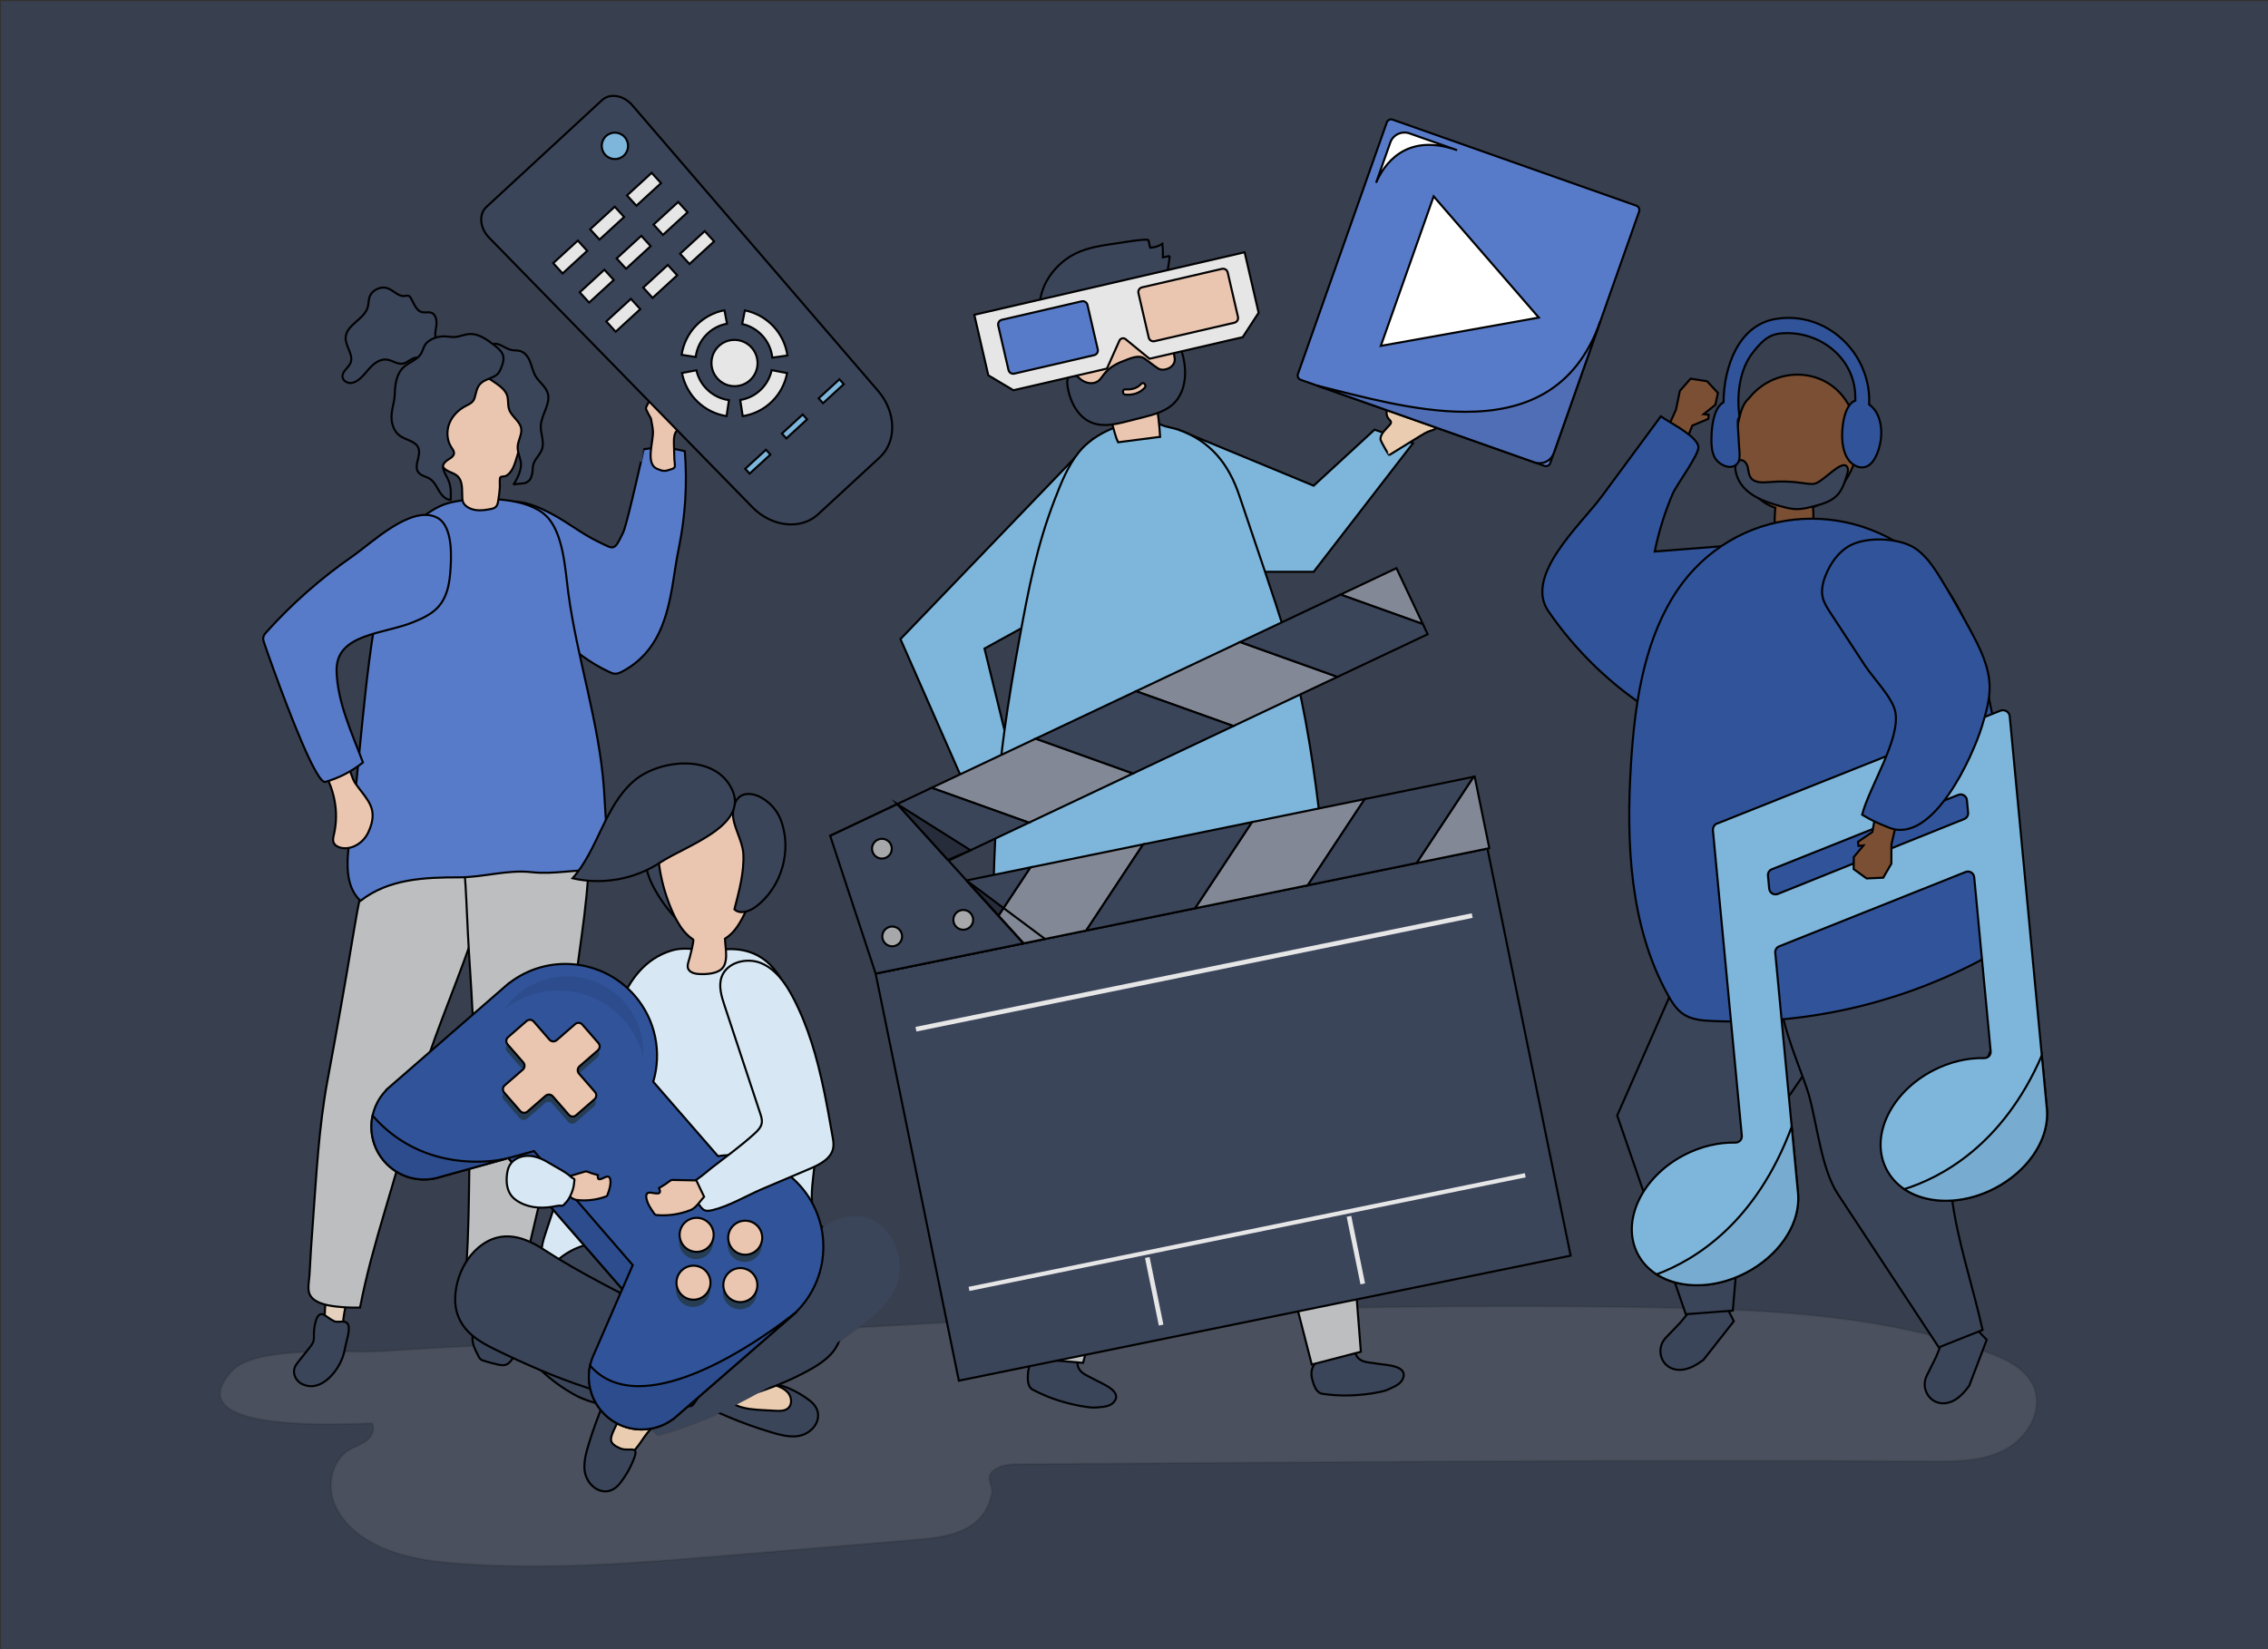 <?xml version="1.0" encoding="utf-8"?>
<!-- Generator: Adobe Illustrator 16.0.3, SVG Export Plug-In . SVG Version: 6.00 Build 0)  -->
<!DOCTYPE svg PUBLIC "-//W3C//DTD SVG 1.1//EN" "http://www.w3.org/Graphics/SVG/1.1/DTD/svg11.dtd">
<svg version="1.1" id="Capa_1" xmlns="http://www.w3.org/2000/svg" xmlns:xlink="http://www.w3.org/1999/xlink" x="0px" y="0px"
	 width="1100px" height="800px" viewBox="0 0 1100 800" enable-background="new 0 0 1100 800" xml:space="preserve">
<rect x="0" y="0" width="1100" height="800" fill="#333333" stroke="none"/>
<rect x="0.496" y="0.606" opacity="0.7" fill="#3B455A" enable-background="new    " width="1099.879" height="799.8"/>
<g>
	<path fill="#3B455A" stroke="#000000" stroke-miterlimit="10" d="M211.538,158.628c0.422-2.618,0.151-6.028-2.348-6.911
		c-1.37-0.485-2.904,0.046-4.327-0.244c-3.033-0.617-4.067-4.29-5.657-6.945c-0.238-0.397-0.521-0.8-0.945-0.989
		c-0.604-0.27-1.299-0.03-1.957,0.05c-3.018,0.369-5.312-2.61-8.155-3.69c-3.518-1.337-7.945,0.863-9.005,4.474
		c-0.435,1.484-0.36,3.079-0.768,4.57c-1.657,6.043-10.507,8.614-10.73,14.876c-0.151,4.231,3.99,8.285,2.38,12.202
		c-1.029,2.504-4.252,4.211-3.883,6.894c0.237,1.725,2.075,2.9,3.816,2.876c1.742-0.025,3.342-0.98,4.654-2.126
		c2.083-1.819,3.652-4.152,5.636-6.078c1.984-1.926,4.63-3.488,7.373-3.145c2.658,0.332,5.062,2.4,7.703,1.958
		c2.113-0.354,3.68-2.239,5.756-2.77c1.941-0.497,3.96,0.266,5.96,0.386c2.001,0.121,4.458-0.92,4.51-2.923
		c0.013-0.486-0.122-0.987,0.03-1.448c0.427-1.292,2.633-1.218,3.052-2.512c-1.044-1.61-2.517-1.033-3.265-3.135
		C210.788,162.372,211.272,160.271,211.538,158.628L211.538,158.628z"/>
	<path fill="#587BC9" stroke="#000000" stroke-miterlimit="10" d="M326.513,281.907c0.832-5.271,1.6-10.654,2.729-16.114
		c3.16-15.298,4.142-31.188,2.9-46.913c-6.535-1.761-13.359-2.078-19.952-0.928c0.081-0.014-8.125,36.579-9.901,40.256
		c-4.582,9.494-4.205,8.372-12.556,4.349c-7.318-3.526-14.055-8.905-21.253-12.792c-6.957-3.756-14.626-7.298-22.461-6.238
		c-0.723,9.043-1.105,18.112-1.147,27.184c-0.016,3.25,0.029,6.585,1.211,9.613c1.141,2.924,3.258,5.343,5.335,7.697
		c12.912,14.634,26.346,29.668,44.032,37.921c0.88,0.409,1.792,0.809,2.761,0.862c1.514,0.085,2.931-0.674,4.256-1.408
		C319.079,316.173,323.648,299.915,326.513,281.907L326.513,281.907z"/>
	<polygon fill="#7DB5DB" stroke="#000000" stroke-miterlimit="10" points="571.438,208.421 637.137,235.61 666.672,208.421 
		685.313,215.004 637.137,277.375 582.592,277.375 	"/>
	<polygon fill="#7DB5DB" stroke="#000000" stroke-miterlimit="10" points="529.818,213.208 436.73,310.017 468.507,382.133 
		491.287,370.983 477.493,314.608 534.282,283.342 	"/>
	<path opacity="0.1" fill="#E8E8E8" stroke="#000000" stroke-miterlimit="10" enable-background="new    " d="M258.482,759.738
		c-11.706,0-23.406-0.355-35.094-1.201c-15.891-1.148-32.298-3.396-45.794-11.863c-7.454-4.678-13.971-11.512-16.271-20.006
		c-2.3-8.49,0.518-18.67,8.017-23.27c2.75-1.689,5.968-2.586,8.518-4.563c2.551-1.975,4.273-5.695,2.575-8.438
		c-2.762,0.004-11.132,0.432-21.285,0.432c-27.221,0-67.287-3.082-46.673-25.717c7.754-8.517,30.501-9.465,49.329-9.465
		c2.702,0,5.32,0.02,7.805,0.038c2.487,0.021,4.837,0.039,6.994,0.039c3.16,0,5.906-0.041,8.063-0.188
		c17.179-1.16,34.372-2.129,51.57-2.93c1.341,0.731,2.706,1.422,4.07,2.086c7.049,3.43,14.479,6.891,22.203,10.143
		c4.682,4.367,9.87,8.193,15.437,11.357c3.365,1.911,7.091,3.35,11.044,4.407c0.491,0.854,1.035,1.687,1.633,2.49
		c0,0,0.001,0.002,0.002,0.002c0.008,0.013,0.016,0.021,0.025,0.033c0.002,0.004,0.005,0.006,0.007,0.01
		c0.008,0.011,0.016,0.021,0.024,0.031c0.002,0.004,0.004,0.008,0.007,0.01c0.017,0.021,0.033,0.045,0.05,0.066
		c0,0,0.001,0.002,0.002,0.004c0.007,0.01,0.014,0.018,0.021,0.027c0.005,0.006,0.008,0.01,0.013,0.016
		c0.006,0.01,0.013,0.018,0.019,0.025c0.005,0.006,0.01,0.014,0.015,0.021c0.005,0.006,0.012,0.016,0.017,0.021
		c0.008,0.01,0.015,0.02,0.022,0.028c0.007,0.008,0.014,0.019,0.021,0.025c0.007,0.012,0.015,0.021,0.022,0.029
		c0.005,0.006,0.01,0.012,0.015,0.021c0.007,0.008,0.014,0.016,0.02,0.023c0.005,0.006,0.009,0.012,0.014,0.02
		c0.007,0.01,0.015,0.021,0.023,0.027c0.004,0.006,0.008,0.012,0.011,0.018c0.011,0.014,0.023,0.027,0.034,0.043
		c0.002,0.002,0.004,0.004,0.006,0.008c0.01,0.013,0.02,0.025,0.029,0.037c0.004,0.004,0.007,0.008,0.01,0.013
		c0.009,0.012,0.018,0.022,0.027,0.034c0.003,0.005,0.006,0.007,0.009,0.011c0.011,0.016,0.021,0.026,0.032,0.041
		c0.001,0.002,0.002,0.002,0.003,0.004c0.013,0.016,0.025,0.031,0.038,0.047c0,0.002,0.001,0.002,0.002,0.004
		c0.011,0.014,0.022,0.027,0.033,0.041c0.003,0.004,0.005,0.008,0.008,0.01c0.01,0.015,0.02,0.025,0.031,0.039
		c0.002,0.002,0.003,0.004,0.005,0.006c0.025,0.031,0.05,0.063,0.075,0.095c0.001,0.002,0.003,0.004,0.004,0.006
		c0.011,0.012,0.022,0.024,0.033,0.039c0.001,0.002,0.002,0.004,0.004,0.006c-2.187,5.455-4.142,11.004-5.858,16.627
		c-1.146,3.754-2.195,7.615-2.05,11.537c0.23,6.205,4.973,11.256,10.085,11.256c2.452,0,4.988-1.16,7.153-3.912
		c2.926-3.719,5.271-7.895,6.931-12.322c0.859-2.293,0.78-3.313,0.128-3.758c0.244-0.254,0.479-0.512,0.701-0.773
		c2.634-3.114,4.549-6.93,7.479-9.688c0.002,0,0.004,0,0.006-0.002c1.425,1.899,2.663,3.115,3.463,3.115
		c0.064,0,0.124-0.007,0.182-0.021c17.293-4.574,34.351-12.396,50.572-21.627c6.808-2.336,13.44-5.182,19.821-8.514
		c7.446-3.89,14.353-8.291,16.9-15.197c3.197-2.271,6.329-4.537,9.391-6.783c2.719-0.17,5.438-0.334,8.166-0.492
		c11.617-0.674,23.241-1.317,34.862-1.936l5.765,28.213l47.563-9.719l12.688,1.074l1.038-3.88l109.91-22.461
		c12.18-0.266,24.367-0.481,36.549-0.651c20.063-0.277,40.129-0.424,60.191-0.424c23.018,0,46.029,0.192,69.045,0.596
		c4.854,0.084,9.715,0.18,14.582,0.297l1.01,2.928l22.787-1.729l0.035-0.412c25.834,1.131,51.621,3.332,76.815,8.145
		c6.443,1.229,12.851,2.632,19.205,4.229l3.855,5.854l7.196-2.86c5.375,1.563,10.712,3.285,16.005,5.174
		c9.317,3.326,19.362,8.049,23.01,17.25c4.481,11.313-3.426,24.484-14.213,30.115c-9.729,5.075-21.033,5.604-32.082,5.604
		c-1.207,0-2.41-0.006-3.607-0.014c-35.053-0.217-70.123-0.31-105.176-0.31c-91.699,0-183.381,0.625-275.076,1.252
		c-20.568,0.142-41.14,0.281-61.711,0.423c-3.776,0.024-7.741,0.098-11.038,1.944c-7.379,4.135-1.562,7.644-2.658,12.633
		c-1.35,6.138-4.301,11.394-9.66,14.982c-8.027,5.375-18.121,6.338-27.748,7.143c-29.665,2.484-59.331,4.968-88.998,7.449
		C322.606,757.061,290.525,759.738,258.482,759.738"/>
	<path fill="#E5D1BD" stroke="#000000" stroke-miterlimit="10" d="M166.391,644.176c-3.14,0.207-6.013-0.896-9.056-1.235
		c0.145-10.75,1.31-21.06,3.626-31.675c4.733,5.256,8.718,2.201,8.557,12.072C169.466,626.533,165.776,639.313,166.391,644.176
		L166.391,644.176z"/>
	<path fill="#EACDB0" stroke="#000000" stroke-miterlimit="10" d="M674.004,206.138c0.32-0.37,0.656-0.788,0.646-1.276
		c-0.015-0.624-0.57-1.07-0.998-1.524c-1.789-1.894-1.472-5.389,0.703-6.827c2.174-1.438,5.612-0.252,6.327,2.254
		c2.679-1.088,5.128-2.728,7.154-4.787c0.764-0.775,1.59-1.669,2.676-1.713c0.66-0.027,1.283,0.275,1.873,0.574
		c1.291,0.656,2.572,1.334,3.843,2.033c1.684,0.926,3.465,2.023,4.146,3.817c1.072,2.815-1.012,5.765-2.963,8.059
		c-0.437,0.509-0.877,1.026-1.441,1.385c-0.67,0.426-1.465,0.599-2.221,0.842c-1.801,0.581-3.434,1.584-5.045,2.578
		c-4.979,3.071-9.953,6.141-14.932,9.212c-0.156,0.079-4.238-6.778-4.234-7.725C669.547,210.294,672.334,208.069,674.004,206.138"/>
	<path fill="#3B455A" stroke="#000000" stroke-miterlimit="10" d="M156.648,637.592c-3.571-1.276-4.376,7.25-4.404,9.254
		c-0.016,1.205,0.127,2.437-0.18,3.601c-0.336,1.28-1.183,2.36-2.008,3.397c-1.729,2.174-3.458,4.349-5.187,6.521
		c-0.777,0.979-1.568,1.979-1.984,3.155c-1.033,2.916,0.673,6.375,3.435,7.771c9.584,4.842,18.339-6.883,20.414-14.621
		c0.318-1.186,0.551-2.395,0.783-3.6c0.479-2.496,2.368-7.937,1.377-10.373c-1.155-2.844-4.655-0.783-6.948-1.855
		C159.818,639.848,158.093,638.111,156.648,637.592L156.648,637.592z"/>
	<path fill="#BCBEC0" stroke="#000000" stroke-miterlimit="10" d="M224.736,467.047c-8.935,24.322-19.245,48.115-25.125,73.578
		c-7.263,31.455-18.974,62.131-24.984,93.654c-3.884,0.127-7.777-0.039-11.636-0.494c-4.424-0.521-11.445-1.717-13.042-6.547
		c-0.816-2.47,0.049-6.482,0.173-9.049c0.399-8.216,0.986-16.423,1.59-24.623c1.709-23.205,2.881-46.695,7.15-69.572
		c4.49-24.064,8.79-48.215,12.741-72.278c2.042-12.437,4.556-24.795,7.65-37.015c0.797-3.147,9.097-35.599,10.726-35.339
		c19.339,3.077,37.431,9.481,54.272,19.47c1.637,0.97,3.217,2.127,3.787,3.855c0.568,1.729,0.053,3.218-0.475,4.786
		c-5.034,14.957-11.744,28.983-17.111,43.884C228.585,456.543,226.69,461.725,224.736,467.047"/>
	<path fill="#E5D1BD" d="M229.932,638.66c2.936,1.133,6.007,0.936,9.014,1.514c3.059-10.309,5.013-20.494,5.958-31.315
		c-6.081,3.608-8.978-0.494-11.76,8.979C232.243,620.902,231.966,634.201,229.932,638.66L229.932,638.66z"/>
	<path fill="#3B455A" stroke="#000000" stroke-miterlimit="10" d="M242.02,637.07c0.007,5.828,4.595,12.104,7.133,17.346
		c0.299,0.617,0.604,1.26,0.616,1.943c0.018,1.018-0.604,1.922-1.2,2.748c-0.827,1.145-1.726,2.348-3.043,2.86
		c-1.292,0.508-2.745,0.254-4.101-0.045c-2.27-0.498-4.516-1.1-6.731-1.803c-0.551-0.176-1.114-0.363-1.564-0.729
		c-0.533-0.434-0.854-1.065-1.158-1.68c-1.566-3.15-2.898-5.389-2.813-8.897c0.087-3.628,0.545-7.386-0.118-10.978
		c-0.328-1.744-0.762-3.975,0.731-4.932c1.155-0.74,3.269,0.278,4.525,0.483c2.218,0.361,4.268,0.226,6.31,1.39
		c0.416,0.235,0.822,0.521,1.078,0.928C241.945,636.119,242.019,636.584,242.02,637.07L242.02,637.07z"/>
	<path fill="#BCBEC0" stroke="#000000" stroke-miterlimit="10" d="M226.908,452.193c1.296,25.881,4.064,51.664,2.104,77.723
		c-2.42,32.193-0.362,64.963-4,96.85c3.671,1.273,7.437,2.273,11.256,2.988c4.379,0.816,11.438,1.766,14.399-2.371
		c1.513-2.115,1.882-6.205,2.525-8.69c2.063-7.964,3.943-15.972,5.806-23.982c5.27-22.664,11.137-45.438,13.866-68.551
		c2.87-24.313,5.947-48.646,9.332-72.795c1.749-12.481,3.024-25.03,3.704-37.616c0.176-3.242,1.902-36.692,0.269-36.93
		c-19.379-2.813-38.556-2.08-57.606,2.447c-1.852,0.439-3.704,1.074-4.762,2.556c-1.057,1.48-1.008,3.056-0.97,4.71
		c0.357,15.775,2.592,31.166,3.285,46.984C226.357,441.021,226.625,446.531,226.908,452.193"/>
	<path fill="#3B455A" stroke="#000000" stroke-miterlimit="10" d="M499.038,663.537c0.414-1.354,1.115-2.596,2.155-3.504
		c0.548-0.479,1.176-0.854,1.709-1.351c2.507-2.332,2.223-4.563,5.91-4.057c4.196,0.576,8.379,1.35,12.563,2.023
		c0.165,0.024,0.339,0.057,0.469,0.166c0.188,0.157,0.23,0.432,0.262,0.68c0.172,1.449,0.345,2.899,0.518,4.35
		c0.467,3.918,3.979,5.064,6.854,6.615c0.739,0.398,1.508,0.799,2.286,1.213c3.265,1.73,13.156,5.578,8.274,10.688
		c-2.019,2.112-5.514,2.11-8.201,2.385c-2.596,0.264-5.208-0.359-7.767-0.717c-8.208-1.549-15.777-3.979-23.208-7.941
		c-2.661-1.42-2.49-5.438-2.251-8.289C498.674,665.035,498.814,664.27,499.038,663.537L499.038,663.537z"/>
	<polyline fill="#BCBEC0" stroke="#000000" stroke-miterlimit="10" points="510.782,408.722 502.414,441.479 511.692,534.83 
		500.79,659.031 525.304,661.105 557.111,542.297 582.203,412.308 510.782,408.722 	"/>
	<path fill="#3B455A" stroke="#000000" stroke-miterlimit="10" d="M636.07,666.762c-0.062-1.414,0.188-2.817,0.864-4.021
		c0.357-0.633,0.824-1.193,1.164-1.84c1.586-3.035,0.574-5.043,4.224-5.793c4.147-0.855,8.35-1.519,12.518-2.275
		c0.166-0.029,0.342-0.06,0.498,0.002c0.23,0.086,0.361,0.33,0.473,0.555c0.646,1.312,1.291,2.619,1.938,3.929
		c1.744,3.541,5.438,3.452,8.666,3.957c0.828,0.129,1.688,0.252,2.561,0.383c3.652,0.543,14.265,0.879,11.359,7.323
		c-1.201,2.664-4.498,3.826-6.938,4.978c-2.359,1.113-5.029,1.396-7.563,1.912c-8.256,1.271-16.203,1.498-24.529,0.235
		c-2.979-0.452-4.155-4.299-4.883-7.067C636.227,668.297,636.104,667.529,636.07,666.762L636.07,666.762z"/>
	<polygon fill="#BCBEC0" stroke="#000000" stroke-miterlimit="10" points="562.313,422.572 553.301,447.421 605.156,541.184 
		636.223,661.928 660.029,655.725 650.469,533.105 630.854,402.177 	"/>
	<path fill="#7DB5DB" stroke="#000000" stroke-miterlimit="10" d="M482.23,417.552c0.201-6.096,0.563-11.194,0.613-13.021
		c0.457-16.501,2.036-33.1,4.276-49.745c2.022-15.031,4.592-30.102,7.372-45.243c4.361-23.745,8.325-44.667,17.066-67.249
		c3.104-8.02,6.291-16.184,11.65-22.861c4.938-6.153,12.304-10.378,19.701-12.855c3.456-1.157,7.344-2.145,10.802-2.928
		c3.917-0.887,5.883,0.881,9.633,2.487c2.521,1.079,5.479,1.367,8.093,2.283c15.517,5.439,24.378,16.392,29.628,31.942
		c4.225,12.51,8.446,25.021,12.674,37.532c3.469,10.274,6.938,20.551,9.946,30.974c7.875,27.283,12.527,55.399,15.947,83.583
		c1.713,14.129,3.117,28.295,4.472,42.465c0.862,9.057-3.742,5.248-9.183,2.481c-9.371-4.771-18.678-9.8-29.188-11.521
		c-5.104-0.836-10.306-0.877-15.476-0.803c-31.455,0.449-63.021,5.127-92.563,15.938c-1.756,0.644-3.541,1.328-4.976,2.527
		c-1.914,1.602-4.506,5.244-7.271,3.342c-1.719-1.185-2.135-5.221-2.449-7.039C481.739,432.552,481.985,424.919,482.23,417.552"/>
	<path fill="#534741" d="M557.242,141.933c3.98,4.398,6.676,9.895,8.253,15.637c0.419,1.526,0.93,3.283,2.364,3.914
		c1.534,0.677,0.869,3.077,1.569,1.547c0.7-1.53,3.058-6.827,2.83-8.507c-0.521-3.934-1.418-7.821-2.667-11.59
		c-1.087-3.277-2.561-6.625-5.302-8.69c-1.625-1.224-3.576-1.901-5.492-2.552c-2.778-0.944-5.637-1.884-8.557-1.779
		c-5.034,0.182-7.592,2.613-2.552,5.067C551.302,136.736,554.514,138.919,557.242,141.933L557.242,141.933z"/>
	<path fill="#EAC5B0" stroke="#000000" stroke-miterlimit="10" d="M542.313,214.538c6.781-0.875,13.563-1.751,20.348-2.627
		c-0.324-6.057-1.086-12.112-2.277-18.087c5.552-2.321,11.915-5.764,12.483-12.368c0.18-2.08-0.281-4.194-0.738-6.26
		c-1.889-8.543-3.778-17.085-5.668-25.627c-0.653-2.954-1.342-5.995-2.962-8.507c-2.842-4.407-7.927-6.265-12.684-7.08
		c-12.141-2.081-25.021,1.035-33.76,9.896c-2.323,2.358-4.384,5.179-5.257,8.574c-1.347,5.233,0.28,10.948,1.894,16.269
		c1.486,4.911,2.977,9.822,4.464,14.733c1.712,5.649,4.07,12.062,9.147,14.098c2.696,1.081,5.772,0.694,8.256,2.321
		C539.938,202.742,539.815,209.644,542.313,214.538L542.313,214.538z"/>
	<path fill="#3B455A" stroke="#000000" stroke-miterlimit="10" d="M555.205,188.09c-2.541,2.743-5.835,3.607-9.428,3.341
		c-1.526-0.112-1.479-2.685,0.052-2.571c2.976,0.219,5.597-0.399,7.713-2.682C554.606,185.03,556.264,186.948,555.205,188.09
		L555.205,188.09z M573.383,171.333c-0.455-1.561-2.192-6.04-3.868-2.597c-0.437,0.901-0.342,2.011-0.146,3.034
		c0.193,1.022,0.479,2.056,0.383,3.082c-0.221,2.356-2.378,3.894-4.513,4.338c-0.851,0.176-1.742,0.23-2.59-0.032
		c-0.82-0.256-1.552-0.792-2.263-1.32c-1.728-1.282-3.457-2.563-5.185-3.845c-2.97-2.202-7.351,0.035-10.414,1.172
		c-3.531,1.309-6.919,3.253-9.337,6.363c-0.244,0.314-0.479,0.639-0.713,0.963c-0.573,0.792-1.152,1.578-1.893,2.18
		c-2.493,2.03-6.308,1.368-8.875-0.788c-1.177-0.988-2.37-2.333-3.818-2.214c-1.133,0.093-2.02,1.135-2.344,2.307
		c-0.323,1.172-0.189,2.451,0.011,3.678c0.729,4.468,2.366,8.875,5.139,12.356c6.011,7.548,14.125,6.801,21.996,4.815
		c3.11-0.785,6.223-1.57,9.334-2.354c5.688-1.435,11.679-3.048,15.724-7.521c3.568-3.946,4.937-9.588,4.756-15.132
		C574.676,176.956,574.188,174.09,573.383,171.333L573.383,171.333z"/>
	<path fill="#3B455A" stroke="#000000" stroke-miterlimit="10" d="M564.008,124.851c0.079-2.192,0.006-4.391-0.22-6.576
		c-1.778,1.13-3.844,1.792-5.946,1.905c-0.285-1.225-0.567-2.45-0.854-3.675c-0.242-1.018-13.98,1.348-15.104,1.506
		c-10.521,1.483-20.151,2.807-28.202,10.559c-6.875,6.621-10.345,14.967-9.429,24.598c0.875,9.2,6.421,20.218,13.201,26.48
		c-0.573-2.372-3.203-7.678-3.168-10.064c-0.18-2.342,0.09-4.702,0.69-6.959c1.199-4.509,3.711-8.644,6.953-11.923
		c5.17-5.229,11.74-8.864,18.54-11.454c6.231-2.373,13.888-4.995,20.646-4.705c3.248,0.14,3.934,0.804,5.065-2.753
		c0.2-0.627,1.313-7.674,1.06-7.62C566.161,124.396,565.084,124.624,564.008,124.851L564.008,124.851z"/>
	<path fill="#E6E6E7" stroke="#000000" stroke-miterlimit="10" d="M472.551,152.713l6.791,29.345l12.146,7.248l45.383-10.503
		l5.944-13.336c0.498-1.435,2.242-1.839,3.321-0.769l11.368,9.33l45.213-10.463l7.728-11.846l-6.791-29.345L472.551,152.713
		L472.551,152.713z"/>
	<path fill="#587BC9" stroke="#000000" stroke-miterlimit="10" d="M530.669,172.288l-38.721,8.961
		c-1.263,0.292-2.523-0.495-2.815-1.758l-4.986-21.551c-0.293-1.262,0.493-2.523,1.758-2.815l38.721-8.961
		c1.263-0.292,2.523,0.494,2.816,1.757l4.985,21.551C532.719,170.734,531.934,171.996,530.669,172.288L530.669,172.288z"/>
	<path fill="#EAC5B0" stroke="#000000" stroke-miterlimit="10" d="M598.676,156.549l-38.721,8.961
		c-1.263,0.292-2.523-0.495-2.816-1.758l-4.984-21.551c-0.292-1.263,0.495-2.523,1.758-2.816l38.72-8.96
		c1.265-0.293,2.523,0.494,2.816,1.757l4.985,21.551C600.725,154.997,599.938,156.257,598.676,156.549L598.676,156.549z"/>
	<polyline fill="#3B455A" stroke="#000000" stroke-miterlimit="10" points="721.412,411.634 424.697,472.27 465.053,669.75 
		761.768,609.117 721.412,411.634 	"/>
	<polyline fill="#59595B" points="715.229,376.728 417.604,437.548 424.697,472.27 722.326,411.448 715.229,376.728 	"/>
	<polygon fill="#828895" stroke="#000000" stroke-miterlimit="10" points="687.043,418.658 722.326,411.448 715.229,376.728 
		714.668,376.842 	"/>
	<polygon fill="#E6E6E7" points="417.604,437.548 423.605,466.932 446.986,431.542 	"/>
	<polyline fill="#828895" stroke="#000000" stroke-miterlimit="10" points="499.739,420.763 472.114,462.58 526.825,451.398 
		554.451,409.583 499.739,420.763 	"/>
	<polygon fill="#828895" stroke="#000000" stroke-miterlimit="10" points="607.203,398.802 579.578,440.618 634.289,429.438 
		661.916,387.623 	"/>
	<polyline fill="#3B455A" stroke="#000000" stroke-miterlimit="10" points="446.986,431.542 423.605,466.932 424.697,472.27 
		472.114,462.58 499.739,420.763 446.986,431.542 	"/>
	<polygon fill="#3B455A" stroke="#000000" stroke-miterlimit="10" points="554.451,409.583 526.825,451.398 579.578,440.618 
		607.203,398.802 	"/>
	<polygon fill="#3B455A" stroke="#000000" stroke-miterlimit="10" points="661.916,387.623 634.289,429.438 687.043,418.658 
		714.668,376.842 	"/>
	<polygon fill="#E6E6E7" points="450.339,422.073 417.781,437.46 402.638,405.421 403.156,405.175 	"/>
	<polygon fill="#828895" stroke="#000000" stroke-miterlimit="10" points="677.289,275.62 690.104,302.734 650.174,288.435 	"/>
	<polygon fill="#828895" stroke="#000000" stroke-miterlimit="10" points="601.492,311.44 648.676,328.338 598.188,352.199 
		551.005,335.301 	"/>
	<polygon fill="#828895" stroke="#000000" stroke-miterlimit="10" points="502.325,358.309 549.507,375.206 499.021,399.066 
		451.837,382.168 	"/>
	<polygon fill="#3B455A" stroke="#000000" stroke-miterlimit="10" points="650.174,288.435 690.104,302.734 692.432,307.66 
		648.676,328.338 601.492,311.44 	"/>
	<polygon fill="#3B455A" stroke="#000000" stroke-miterlimit="10" points="551.005,335.301 598.188,352.199 549.507,375.206 
		502.325,358.309 	"/>
	<polyline fill="#3B455A" stroke="#000000" stroke-miterlimit="10" points="451.837,382.168 499.021,399.066 450.339,422.073 
		403.156,405.175 451.837,382.168 	"/>
	<polyline fill="#3B455A" stroke="#000000" stroke-miterlimit="10" points="424.697,472.27 402.655,405.47 435.208,390.072 
		496.419,457.613 424.697,472.27 	"/>
	<polyline fill="#262C3A" stroke="#000000" stroke-miterlimit="10" points="459.771,417.177 435.208,390.072 470.701,412.45 
		459.771,417.177 	"/>
	<polyline fill="#3A393A" points="496.419,457.613 496.419,457.613 502.115,456.449 498.771,457.133 496.419,457.613 	"/>
	<polyline fill="#828895" stroke="#000000" stroke-miterlimit="10" points="496.419,457.613 484.259,444.194 486.713,440.48 
		506.834,455.484 502.115,456.449 496.419,457.611 	"/>
	<polyline fill="#262C3A" stroke="#000000" stroke-miterlimit="10" points="484.259,444.194 468.76,427.093 486.713,440.48 
		484.259,444.194 	"/>
	<polyline fill="#262C3A" stroke="#000000" stroke-miterlimit="10" points="496.419,457.613 468.76,427.093 484.259,444.194 
		496.419,457.613 	"/>
	<path fill="#A6A8AA" stroke="#000000" stroke-miterlimit="10" d="M432.41,410.601c0.602,2.58-1.003,5.16-3.584,5.764
		c-2.58,0.601-5.16-1.003-5.762-3.584c-0.603-2.581,1.003-5.161,3.584-5.764C429.229,406.415,431.809,408.021,432.41,410.601
		L432.41,410.601z"/>
	<path fill="#A6A8AA" stroke="#000000" stroke-miterlimit="10" d="M437.401,453.156c0.602,2.582-1.003,5.16-3.583,5.764
		c-2.581,0.6-5.16-1.004-5.764-3.584c-0.601-2.583,1.003-5.161,3.584-5.763S436.8,450.575,437.401,453.156L437.401,453.156z"/>
	<path fill="#A6A8AA" stroke="#000000" stroke-miterlimit="10" d="M471.861,445.126c0.602,2.58-1.003,5.16-3.583,5.76
		c-2.581,0.604-5.161-1.002-5.764-3.581c-0.601-2.582,1.004-5.162,3.584-5.763C468.68,440.94,471.26,442.544,471.861,445.126
		L471.861,445.126z"/>
	<polygon fill="#E6E6E7" points="739.975,571.113 470.19,626.244 469.78,624.234 739.563,569.104 	"/>
	<polygon fill="#E6E6E7" points="557.561,609.787 564.258,642.557 562.041,643.01 555.344,610.24 	"/>
	<polygon fill="#E6E6E7" points="655.367,589.801 662.063,622.572 659.848,623.025 653.15,590.254 	"/>
	<polygon fill="#E6E6E7" points="714.252,445.245 444.469,500.377 444.016,498.158 713.799,443.028 	"/>
	<path fill="#587BC9" stroke="#000000" stroke-miterlimit="10" d="M749.061,225.987l-118.202-41.745
		c-1.146-0.405-1.755-1.674-1.351-2.82l43.104-122.044c0.403-1.146,1.674-1.752,2.817-1.348l118.205,41.746
		c1.146,0.404,1.752,1.673,1.351,2.818L751.881,224.64C751.475,225.786,750.207,226.393,749.061,225.987"/>
	<path fill="#E5E5E5" d="M753.529,219.975l19.58-55.445l-19.558,55.372C753.545,219.925,753.537,219.949,753.529,219.975"/>
	<path fill="#4F6EB5" stroke="#000000" stroke-miterlimit="10" d="M746.678,224.699c-0.815,0-1.647-0.136-2.465-0.424
		L638.895,187.08c20.992,5.179,47.394,12.681,71.875,12.681c27.921,0,53.349-9.764,65.392-43.865l-3.049,8.634l-19.582,55.445
		C752.465,222.882,749.666,224.699,746.678,224.699"/>
	<path fill="#FFFFFF" stroke="#000000" stroke-miterlimit="10" d="M674.32,69.09l-6.91,19.566
		c3.459-8.123,13.908-24.768,39.315-15.794l-23.065-8.146C679.85,63.37,675.645,65.337,674.32,69.09L674.32,69.09z"/>
	<polygon fill="#FFFFFF" stroke="#000000" stroke-miterlimit="10" points="746.336,154.049 695.326,95.245 669.709,167.777 	"/>
	<polygon fill="#7B4F34" stroke="#000000" stroke-miterlimit="10" points="817.225,215.319 820.768,206.458 828.545,203.165 
		828.709,201.181 826.266,200.921 831.965,196.36 833.203,190.61 827.928,184.928 819.949,183.691 814.75,189.596 812.879,198.697 
		807.502,210.626 	"/>
	<path fill="#305399" stroke="#000000" stroke-miterlimit="10" d="M823.195,215.144c0.285,0.53,0.477,1.055,0.551,1.571
		c0.521,3.577-10.684,18.568-12.498,22.851c-3.82,9.003-6.742,18.385-8.697,27.968c13.64-1.077,27.275-2.153,40.91-3.229
		c-8.729,27.902-20.863,54.737-36.047,79.72c-0.604,0.996-1.334,2.076-2.473,2.325c-1.089,0.237-2.16-0.37-3.103-0.964
		c-20.041-12.63-37.469-29.386-50.877-48.915c-11.889-17.316,15.76-41.936,25.943-55.738c9.539-12.927,19.075-25.854,28.614-38.781
		C809.615,204.901,820.539,210.23,823.195,215.144L823.195,215.144z"/>
	<path fill="#7B4F34" stroke="#000000" stroke-miterlimit="10" d="M844.012,201.058c0.668-2.418,1.523-4.863,3.177-6.752
		c0.448-0.516,0.963-0.97,1.389-1.49c14.871-18.193,46.485-14.508,52.053,14.936c2.994,15.84-6.963,32.843-21.336,38.315
		c0.562,4.187-0.1,9.275-0.018,12.462c0.016,0.659,0.014,1.381-0.39,1.891c-0.354,0.454-0.938,0.624-1.485,0.748
		c-5.166,1.169-10.732,0.313-15.359-2.364c-0.338-0.196-0.684-0.412-0.904-0.746c-0.266-0.406-0.303-0.924-0.33-1.415
		c-0.178-3.439-0.084-6.89,0.25-10.315c-8.547-2.786-14.764-10.834-17.381-19.54C841.172,218.463,841.691,209.434,844.012,201.058
		L844.012,201.058z"/>
	<path fill="#3B455A" stroke="#000000" stroke-miterlimit="10" d="M814.941,641.615l-7.005,7.297
		c-4.514,4.701-2.979,12.695,3.123,14.975c3.601,1.34,8.535,0.832,15.125-4.229l14.74-18.74l-2.871-5.643l-16.567-1.58
		L814.941,641.615L814.941,641.615z"/>
	<path fill="#3B455A" stroke="#000000" stroke-miterlimit="10" d="M830.422,436.474l-46.065,104.653l33.272,96.383l22.787-1.729
		l6.424-74.394c0,0,69.412-97.317,64.713-100.196C906.855,458.313,830.422,436.474,830.422,436.474"/>
	<path fill="#3B455A" stroke="#000000" stroke-miterlimit="10" d="M938.988,658.318l-4.51,9.053
		c-2.904,5.834,0.94,13.01,7.446,13.359c3.834,0.206,8.396-1.753,13.177-8.548l8.479-22.28l-4.424-4.531l-16.289,3.434
		L938.988,658.318L938.988,658.318z"/>
	<path fill="#3B455A" stroke="#000000" stroke-miterlimit="10" d="M864.588,473.762c-6.184,12.588,8.979,44.506,12.6,56.922
		c4.06,13.916,6.097,36.24,14.132,48.447l49.012,74.465l21.233-8.444c-4.657-21.154-12.317-43.328-14.938-64.679
		c-3.791-30.891,19.838-63.6,26.356-94.764c1.9-9.084,3.216-18.529,1.273-27.604c-1.939-9.076-7.684-17.794-16.352-21.108
		c-13.275-5.078-27.451,3.525-39.476,11.105c-14.586,9.199-30.112,17.535-47.067,20.689
		C868.018,469.414,865.854,471.182,864.588,473.762"/>
	<path fill="#305399" stroke="#000000" stroke-miterlimit="10" d="M930.066,270.18c22.639,18.524,31.321,49.949,36.771,79.482
		c4.83,26.171,8.183,52.628,10.029,79.183c0.657,9.441,0.905,19.732-4.359,27.341c-3.467,5.011-8.852,8.097-14.141,10.83
		c-39.502,20.431-83.994,30.238-128.172,28.259c-4.912-0.224-10.091-0.679-14.17-3.607c-3.054-2.191-5.156-5.545-7.021-8.9
		c-18.604-33.497-20.397-74.212-17.928-112.717c1.778-27.733,5.826-56.253,19.84-79.682
		C836.523,247.555,892.334,239.302,930.066,270.18L930.066,270.18z"/>
	<path fill="#7DB5DB" stroke="#000000" stroke-miterlimit="10" d="M953.973,388.122l0.576,6.089
		c0.127,1.339-0.645,2.602-1.896,3.104l-90.396,36.334c-1.893,0.76-3.983-0.51-4.176-2.531l-0.6-6.354
		c-0.127-1.341,0.646-2.605,1.901-3.105l90.42-36.068C951.697,384.833,953.783,386.102,953.973,388.122 M973.168,345.008
		c-0.898-0.544-2.004-0.634-2.977-0.243c0,0-133.47,53.242-136.604,54.443c-0.521,0.199-1.086,0.313-1.541,0.668
		c-0.891,0.697-1.365,1.798-1.258,2.921l14.01,148.159c0.172,1.826-1.303,3.358-3.143,3.313c-8.154-0.19-16.845,1.871-24.785,5.992
		c-20.666,10.726-30.783,32.275-22.551,48.041c4.073,7.803,11.889,12.998,22.002,14.629c3.588,0.578,7.313,0.681,11.086,0.324
		c6.479-0.613,13.092-2.582,19.322-5.813c16.161-8.39,26.327-23.576,25.377-37.863c0-0.105-0.005-0.215-0.019-0.322l-11.072-117.096
		c-0.125-1.342,0.648-2.605,1.904-3.107l90.418-36.067c1.893-0.754,3.979,0.515,4.168,2.531l7.988,84.45
		c0.172,1.824-1.305,3.355-3.146,3.313c-8.153-0.191-16.846,1.871-24.783,5.992c-9.854,5.112-17.649,12.813-21.952,21.682
		c-4.459,9.195-4.673,18.557-0.601,26.359c4.076,7.801,11.892,12.995,22.004,14.627c9.759,1.573,20.558-0.377,30.406-5.49
		c16.371-8.496,26.541-23.869,25.35-38.291l-0.014-0.162l-18.012-190.47C974.652,346.487,974.063,345.552,973.168,345.008"/>
	<path fill="#77ABCF" stroke="#000000" stroke-miterlimit="10" d="M823.066,623.465c-2.285,0-4.541-0.176-6.742-0.531l0,0
		c-4.879-0.784-9.215-2.409-12.863-4.748c19.082-7.135,48.377-25.356,65.541-71.604l3.09,32.678
		c0.014,0.107,0.019,0.217,0.019,0.322c0.041,0.613,0.061,1.229,0.061,1.848c0.006,13.73-9.969,27.984-25.438,36.017
		c-6.23,3.231-12.841,5.201-19.322,5.813C825.953,623.395,824.504,623.465,823.066,623.465"/>
	<polyline fill="#F1F1F1" points="992.762,537.998 990.305,512.014 990.305,512.014 992.762,537.998 	"/>
	<path fill="#394256" d="M943.768,582.473c-2.287,0-4.547-0.174-6.748-0.528c-0.395-0.063-0.78-0.134-1.168-0.207
		c0.388,0.073,0.773,0.145,1.168,0.207C939.221,582.299,941.479,582.473,943.768,582.473c1.027,0,2.064-0.032,3.104-0.104l0,0
		C945.832,582.439,944.795,582.473,943.768,582.473 M935.84,581.734c-0.014-0.002-0.025-0.006-0.041-0.009
		C935.813,581.729,935.828,581.732,935.84,581.734 M935.779,581.723c-0.01-0.002-0.021-0.004-0.031-0.006
		C935.76,581.719,935.768,581.721,935.779,581.723 M935.717,581.711c-0.006-0.002-0.012-0.004-0.018-0.006
		C935.705,581.709,935.711,581.709,935.717,581.711 M935.654,581.699c-0.002-0.002-0.004-0.002-0.008-0.002
		C935.65,581.697,935.652,581.697,935.654,581.699"/>
	<path fill="#77ABCF" stroke="#000000" stroke-miterlimit="10" d="M943.768,582.473c-2.287,0-4.547-0.174-6.748-0.528
		c-0.395-0.063-0.78-0.134-1.168-0.207c-0.004,0-0.008,0-0.012-0.002c-0.012-0.002-0.025-0.006-0.041-0.009
		c-0.006-0.002-0.014-0.002-0.02-0.004c-0.013-0.002-0.021-0.004-0.031-0.006s-0.021-0.004-0.031-0.006
		c-0.006-0.002-0.012-0.004-0.018-0.006c-0.019-0.002-0.031-0.004-0.045-0.008c-0.002,0-0.004,0-0.008-0.002
		c-4.563-0.898-8.617-2.551-12.035-4.854c17.594-5.53,47.729-21.147,66.69-64.828l2.457,25.984l0.015,0.162
		c0.063,0.76,0.094,1.522,0.094,2.287c0.008,13.737-9.937,27.955-25.441,36.004c-6.627,3.438-13.678,5.447-20.555,5.916
		C945.832,582.439,944.795,582.473,943.768,582.473"/>
	<path fill="#3B455A" stroke="#000000" stroke-miterlimit="10" d="M848.188,229.411c0.164,0.748,0.396,1.468,0.812,2.112
		c1.842,2.85,5.984,2.617,9.363,2.311c5.063-0.46,10.184-0.33,15.221,0.386c1.975,0.28,3.961,0.652,5.951,0.516
		c4.43-0.303,14.209-12.86,16.494-7.956c0.483,1.046,0.159,2.271-0.173,3.376c-1.104,3.692-2.307,7.543-5.021,10.278
		c-2.978,2.996-7.279,4.163-11.369,5.212c-2.699,0.692-5.438,1.389-8.223,1.336c-2.484-0.048-4.912-0.691-7.314-1.331
		c-9.174-2.444-20.354-6.47-22.19-17.517c-0.334-2.013,0.35-4.667,2.375-4.921c1.735-0.217,3.078,1.575,3.516,3.271
		C847.873,227.438,847.975,228.448,848.188,229.411L848.188,229.411z"/>
	<polygon fill="#7B4F34" stroke="#000000" stroke-miterlimit="10" points="909.826,394.221 908.098,403.607 901.123,408.37 
		901.354,410.347 903.799,410.118 899.111,415.714 899.031,421.595 905.322,426.126 913.389,425.765 917.322,418.952 
		917.363,409.659 920.283,396.904 	"/>
	<path fill="#305399" stroke="#000000" stroke-miterlimit="10" d="M903.818,395.605c-0.226-0.139-0.445-0.279-0.666-0.422
		c3.467-13.539,18.905-37.015,16.045-50.086c-1.513-6.905-10.738-16.253-14.67-22.254c-5.59-8.528-11.179-17.057-16.769-25.586
		c-1.567-2.395-3.17-4.861-3.774-7.66c-0.775-3.588,0.172-7.334,1.557-10.734c2.365-5.813,6.221-11.254,11.742-14.235
		c8.473-4.574,25.037-3.792,32.639,2.079c5.271,4.071,8.912,9.85,12.344,15.558c4.678,7.782,9.176,15.67,13.49,23.657
		c4.602,8.514,9.096,17.536,9.227,27.212c0.089,6.475-1.797,12.793-3.664,18.992c-4.364,14.485-23.93,58.072-45.305,49.297
		C911.861,399.766,907.604,397.945,903.818,395.605L903.818,395.605z"/>
	<path fill="#305399" stroke="#000000" stroke-miterlimit="10" d="M912.184,206.476c-0.528-3.641-2.037-7.294-4.787-9.615
		c-0.293-0.247-0.573-0.461-0.854-0.673c0.467-9.232-2.408-18.48-7.916-25.908c-8.348-11.262-22.34-18.118-37.518-15.537
		c-18.054,3.07-25.048,23.431-25.189,40.398c-0.936,0.531-1.729,1.296-2.391,2.234c-3.002,4.248-3.445,11.878-3.476,15.803
		c-0.021,3.05,0.193,6.226,1.681,8.891c1.854,3.336,8.118,6.654,11.145,2.499c1.441-1.979,0.65-6.398,0.547-8.787
		c-0.137-3.175-0.42-6.342-0.578-9.515c-0.039-0.78,0.015-1.7,0.082-2.678c0.463-0.696,0.722-1.56,0.601-2.578
		c-1.197-9.94,0.256-21.773,6.481-29.827c5.937-7.673,9.431-9.495,16.254-9.586c17.923-0.24,33.861,13.231,33.563,31.678
		c-0.004,0.233,0.002,0.596,0.02,1.04c-5.627,1.923-6.983,14.358-6.213,20.493c0.392,3.092,1.256,6.24,3.183,8.647
		c1.926,2.406,5.088,3.902,7.896,3.057c2.781-0.835,4.564-3.639,5.691-6.442C912.109,215.832,912.855,211.09,912.184,206.476
		L912.184,206.476z"/>
	<path fill="#587BC9" stroke="#000000" stroke-miterlimit="10" d="M216.024,244.502c-0.315,0.106-0.628,0.218-0.94,0.337
		c-5.202,1.974-9.627,5.527-13.956,9.024c-6.502,5.251-9.704,7.554-12.215,15.332c-2.343,7.254-3.809,14.915-5.243,22.39
		c-7.363,38.378-8.786,76.595-14.07,115.262c-1.439,10.524-2.55,22.897,5.234,30.127c13.812-10.748,31.172-11.367,47.923-11.384
		c11.764-0.012,23.265-3.818,35.056-2.508c11.269,1.254,21.112-1.563,32.548-0.817c2.757,0.182,6.27,0.149,7.357-2.392
		c-3.957-11.862-3.889-24.621-4.785-37.095c-2.317-32.267-13.006-63.229-17.32-95.276c-1.466-10.893-2.248-28.974-10.684-37.219
		c-9.168-8.961-30.078-9.143-41.86-7.39C220.684,243.25,218.307,243.729,216.024,244.502L216.024,244.502z"/>
	<path fill="#EAC5B0" stroke="#000000" stroke-miterlimit="10" d="M180.398,398.624c1.693-8.043-3.455-11.953-8.171-18.809
		c-2.626-3.82-3.674-14.98-9.979-14.112c-1.219,0.168-2.468,0.346-3.553,0.928c-0.887,0.477-1.615,1.197-2.295,1.94
		c-0.529,0.578-1.507,1.37-1.476,2.134c0.033,0.802,1.367,2.321,1.787,3.036c5.453,9.265,7.785,20.251,5.235,31.091
		c-0.296,1.258-0.625,2.604-0.167,3.813c0.564,1.487,2.175,2.321,3.735,2.643c5.288,1.077,10.765-2.529,13.052-7.419
		C179.475,401.927,180.067,400.195,180.398,398.624L180.398,398.624z"/>
	<path fill="#587BC9" stroke="#000000" stroke-miterlimit="10" d="M132.912,325.413c7.315,20.134,20.71,55.077,24.896,53.881
		c6.617-1.899,12.85-5.122,18.224-9.425c-5.274-14.132-12.309-28.881-12.783-44.219c-0.57-18.436,22.86-17.899,37.362-23.918
		c4.452-1.848,8.999-3.93,12.17-7.56c3.704-4.24,5.042-10.048,5.526-15.657c0.648-7.493,1.694-23.426-6.441-27.477
		c-12.495-6.222-31.626,12.387-40.916,18.822c-15.22,10.545-29.217,22.855-41.604,36.619c-0.74,0.821-1.506,1.715-1.666,2.809
		c-0.128,0.877,0.154,1.757,0.437,2.598C128.522,313.091,130.341,318.337,132.912,325.413L132.912,325.413z"/>
	<path fill="#EAC5B0" stroke="#000000" stroke-miterlimit="10" d="M224.773,243.96c0.194,0.376,0.453,0.738,0.8,1.08
		c1.369,1.35,3.266,2.116,5.149,2.386c2.481,0.355,5.004-0.057,7.466-0.527c3.327-0.635,3.209-2.582,3.691-5.602
		c0.264-1.65,0.429-3.313,0.553-4.979c0.068-0.913-0.285-4.182,0.297-4.822c0.395-0.434,2.002-0.288,2.707-0.656
		c1.117-0.583,2.05-1.657,2.721-2.7c1.082-1.683,1.677-3.624,2.26-5.537c1.014-3.329,2.029-6.658,3.043-9.987
		c1.036-3.401,2.078-6.831,2.411-10.371c0.502-5.336-0.361-12.869-4.388-16.77c-3.674-3.559-9.034-4.805-13.95-5.434
		c-6.509-0.831-13.256,0.36-18.878,3.815c-2.271,1.395-4.423,3.205-5.763,5.692c-2.067,3.835-1.91,8.623-1.687,13.099
		c0.205,4.132,0.41,8.264,0.615,12.396c0.236,4.752,0.827,10.229,4.388,12.805c1.891,1.368,4.363,1.661,5.981,3.416
		c2.027,2.197,1.895,5.495,1.98,8.282C224.218,241.139,224.098,242.646,224.773,243.96L224.773,243.96z"/>
	<path fill="#3B455A" stroke="#000000" stroke-miterlimit="10" d="M245.378,190.547c0.224,0.388,0.412,0.79,0.556,1.208
		c0.759,2.19,0.246,4.663,0.987,6.86c1.175,3.482,5.239,5.575,5.851,9.2c0.501,2.963-1.524,5.781-1.695,8.782
		c-0.187,3.278,1.913,6.382,1.587,9.618c-0.283,2.811-2.066,6.761-3.745,9.014c0.52-0.698,5.227-0.449,6.447-1.195
		c1.87-1.142,2.084-1.862,2.64-3.811c0.553-1.935,0.124-3.843,0.986-5.825c1.056-2.432,3.227-4.217,3.987-6.811
		c1.037-3.539-0.846-7.273-0.699-10.958c0.222-5.578,5.043-10.833,3.294-16.134c-1.027-3.11-4.046-5.098-5.744-7.898
		c-1.29-2.127-1.766-4.633-2.661-6.953c-0.894-2.321-2.432-4.642-4.817-5.346c-1.325-0.391-2.75-0.23-4.108-0.483
		c-2.348-0.437-4.299-2.057-6.561-2.823c-3.236-1.095-8.946,2.178-10.834,4.921c-1.875,2.722-0.929,5.036,0.987,7.443
		C235.029,183.365,242.743,185.989,245.378,190.547L245.378,190.547z"/>
	<path fill="#3B455A" stroke="#000000" stroke-miterlimit="10" d="M201.796,174.071c-1.94,1.423-4.334,2.451-6.105,4.114
		c-3.453,3.241-4.109,8.425-4.233,13.16c-0.112,4.215-1.956,7.961-1.499,12.354c0.306,2.951,1.561,5.935,3.962,7.677
		c2.99,2.17,7.684,2.525,9.018,5.97c1.45,3.743-2.427,8.456-0.074,11.706c1.299,1.794,3.843,2.057,5.7,3.262
		c2.072,1.344,3.137,3.745,4.403,5.867c1.265,2.121,3.166,4.246,5.636,4.299c0.099-3.756,0.21-6.732-1.394-10.168
		c-0.935-2.001-3.687-5.693-1.573-7.86c1.333-1.801,4.48-2.387,4.562-4.626c0.038-1.052-0.696-1.947-1.275-2.826
		c-2.24-3.4-2.468-7.931-0.949-11.71c1.519-3.779,4.65-6.797,8.316-8.573c4.295-2.08,3.604-3.13,4.852-7.242
		c1.149-3.785,3.297-4.673,6.704-6.053c3.059-1.238,4.043-2.01,5.172-4.873c0.825-2.095,1.843-4.605,0.645-6.943
		c-0.953-1.859-2.667-3.188-4.328-4.454c-3.468-2.644-7.366-5.425-11.717-5.112c-2.416,0.174-4.689,1.31-7.108,1.447
		c-1.613,0.091-3.217-0.266-4.832-0.32c-2.754-0.092-5.657,0.745-7.886,2.385c-2.249,1.653-2.186,3.384-3.435,5.73
		C203.745,172.432,202.836,173.309,201.796,174.071L201.796,174.071z"/>
	<path fill="#EAC5B0" stroke="#000000" stroke-miterlimit="10" d="M322.071,187.601c-0.511,0.011-1.021,0.03-1.531,0.056
		c-0.306,0.015-0.622,0.035-0.897,0.168c-0.27,0.131-0.48,0.357-0.679,0.582c-2.247,2.538-3.704,5.349-5.197,8.354
		c-0.557,1.12-0.664,1.194-0.125,2.382c0.599,1.319,1.352,2.6,2.065,3.861c0.348,1.942,0.777,3.872,0.959,5.838
		c0.462,4.975-3.847,15.973,1.94,18.53c1.12,0.495,2.269,0.997,3.467,1.032c0.979,0.029,1.937-0.257,2.863-0.588
		c0.722-0.258,1.926-0.476,2.256-1.207c0.346-0.767-0.085-2.901-0.111-3.788c-0.073-2.536-0.147-5.072-0.221-7.608
		c-0.071-2.487,0.054-5.42,1.924-6.758c0.409-0.292,0.88-0.484,1.248-0.836c0.415-0.397,0.664-0.963,0.887-1.52
		c0.818-2.041,1.508-4.21,1.872-6.419c0.333-2.017-0.809-3.057-1.815-4.631c-1.051-1.642-1.072-3.669-1.962-5.374
		c-0.895-1.715-2.489-2.019-4.351-2.068C323.799,187.583,322.935,187.582,322.071,187.601L322.071,187.601z"/>
	<path fill="#3B455A" stroke="#000000" stroke-miterlimit="10" d="M426.702,221.843l-29.924,27.643
		c-8.334,7.699-22.454,6.193-31.875-3.453L237.191,115.248c-4.508-4.617-5.087-11.338-1.268-14.866l56.098-51.822
		c3.819-3.528,10.443-2.392,14.653,2.502l119.243,138.61C434.712,199.896,435.035,214.146,426.702,221.843L426.702,221.843z"/>
	<polygon fill="#E6E6E6" stroke="#000000" stroke-miterlimit="10" points="284.8,121.692 272.858,132.648 268.31,127.652 
		280.251,116.695 	"/>
	<polygon fill="#E6E6E6" stroke="#000000" stroke-miterlimit="10" points="302.704,105.267 290.762,116.223 286.213,111.227 
		298.155,100.271 	"/>
	<polygon fill="#E6E6E6" stroke="#000000" stroke-miterlimit="10" points="320.607,88.84 308.666,99.796 304.116,94.8 
		316.058,83.844 	"/>
	<polygon fill="#E6E6E6" stroke="#000000" stroke-miterlimit="10" points="297.671,135.83 285.73,146.786 281.18,141.789 
		293.122,130.833 	"/>
	<polygon fill="#E6E6E6" stroke="#000000" stroke-miterlimit="10" points="315.575,119.403 303.633,130.359 299.084,125.363 
		311.026,114.406 	"/>
	<polygon fill="#E6E6E6" stroke="#000000" stroke-miterlimit="10" points="333.479,102.979 321.537,113.935 316.987,108.938 
		328.929,97.981 	"/>
	<polygon fill="#E6E6E6" stroke="#000000" stroke-miterlimit="10" points="310.543,149.965 298.601,160.921 294.051,155.925 
		305.993,144.969 	"/>
	<polygon fill="#E6E6E6" stroke="#000000" stroke-miterlimit="10" points="328.446,133.541 316.504,144.497 311.955,139.5 
		323.897,128.543 	"/>
	<polygon fill="#E6E6E6" stroke="#000000" stroke-miterlimit="10" points="346.349,117.114 334.407,128.07 329.858,123.074 
		341.8,112.119 	"/>
	<path fill="#E6E6E6" stroke="#000000" stroke-miterlimit="10" d="M374.584,173.494l7.334-1.045
		c-0.772-5.336-3.175-10.308-6.873-14.227c-3.698-3.919-8.514-6.594-13.78-7.656l-1.298,6.602
		C367.601,158.862,373.674,165.266,374.584,173.494L374.584,173.494z"/>
	<path fill="#E6E6E6" stroke="#000000" stroke-miterlimit="10" d="M359.015,194.027l1.212,7.837
		c5.303-0.81,10.223-3.252,14.076-6.99c3.854-3.739,6.454-8.591,7.442-13.885l-7.483-1.433
		C372.667,186.913,366.736,192.788,359.015,194.027L359.015,194.027z"/>
	<path fill="#E6E6E6" stroke="#000000" stroke-miterlimit="10" d="M337.757,179.614l-6.991,1.326
		c1.014,5.296,3.639,10.154,7.512,13.899c3.872,3.746,8.804,6.198,14.111,7.017l1.161-7.754
		C345.888,193.067,339.501,187.339,337.757,179.614L337.757,179.614z"/>
	<path fill="#E6E6E6" stroke="#000000" stroke-miterlimit="10" d="M352.612,157.03l-1.242-6.528
		c-5.272,0.994-10.103,3.608-13.824,7.479c-3.721,3.872-6.152,8.812-6.955,14.138l6.838,1.064
		C338.392,165.146,344.467,158.498,352.612,157.03L352.612,157.03z"/>
	<path fill="#E6E6E6" stroke="#000000" stroke-miterlimit="10" d="M356.726,164.896c6.168,0.289,10.951,5.543,10.685,11.736
		c-0.267,6.192-5.483,10.977-11.65,10.688c-6.168-0.289-10.952-5.543-10.685-11.736
		C345.342,169.392,350.558,164.606,356.726,164.896L356.726,164.896z"/>
	<polygon fill="#7DB5DB" stroke="#000000" stroke-miterlimit="10" points="373.647,220.509 363.579,229.748 361.436,227.394 
		371.504,218.156 	"/>
	<polygon fill="#7DB5DB" stroke="#000000" stroke-miterlimit="10" points="391.449,203.431 381.381,212.668 379.238,210.314 
		389.306,201.078 	"/>
	<polygon fill="#7DB5DB" stroke="#000000" stroke-miterlimit="10" points="409.251,186.353 399.184,195.589 397.04,193.235 
		407.108,183.999 	"/>
	<path fill="#7DB5DB" stroke="#000000" stroke-miterlimit="10" d="M302.942,66.438c2.384,2.619,2.21,6.675-0.39,9.06
		c-2.599,2.385-6.639,2.195-9.023-0.423c-2.384-2.619-2.21-6.675,0.39-9.06C296.518,63.63,300.558,63.82,302.942,66.438
		L302.942,66.438z"/>
	<path fill="#D7E8F4" stroke="#000000" stroke-miterlimit="10" d="M348.993,460.77c38.728-5.166,39.035,45.918,42.766,72.414
		c1.28,9.095,3.492,18.83,3.438,28.017c-0.044,7.369-1.963,14.533-1.373,22.043c0.453,5.771,3.002,12,8.495,14.358
		c2.764,1.188,5.938,1.242,8.708,2.418c2.77,1.175,5.142,4.313,3.747,6.896c-0.662,1.229-1.988,1.969-3.245,2.645
		c-6.852,3.677-13.701,7.351-20.551,11.023c-5.232,2.807-10.494,5.627-16.132,7.574c-7.988,2.762-16.529,3.701-25.006,4.115
		c-21.895,1.069-43.965-1.259-65.099-6.869c-7.91-2.101-20.895-7.576-21.934-17.334c-0.348-3.265,0.691-6.494,1.714-9.599
		c8.446-25.596,16.891-51.192,25.336-76.789c7.09-21.489,10.451-52.514,35.557-60.491c4.534-1.438,8.756-1.011,13.132-0.58
		C341.872,460.938,345.286,461.264,348.993,460.77"/>
	<path fill="#3B455A" stroke="#000000" stroke-miterlimit="10" d="M353.114,687.275c6.837,2.877,13.827,5.387,20.932,7.516
		c3.759,1.129,7.625,2.156,11.547,1.992c9.18-0.387,15.782-10.639,7.257-17.273c-3.732-2.908-7.921-5.231-12.359-6.869
		c-6.547-2.416-2.714,2.738-4.698,7.117c-2.286,5.043-4.083,4.93-8.809,2.816c-6.088-2.724-10.063-5.959-17.048-5.531
		c-1.929,0.117-4.165,0.674-4.911,2.455c-0.566,1.354-0.001,2.969,1.005,4.033c1.006,1.065,2.377,1.697,3.718,2.291
		C350.865,686.316,351.988,686.801,353.114,687.275L353.114,687.275z"/>
	<path fill="#EACDB0" stroke="#000000" stroke-miterlimit="10" d="M370.238,684.045c1.974,0.105,3.947,0.211,5.92,0.316
		c2.144,0.114,4.536,0.146,6.133-1.289c1.948-1.752,1.729-5.062,0.152-7.154c-1.577-2.094-4.119-3.211-6.615-4.01
		c-6.025-1.933-12.394-2.525-18.716-2.773c-0.633-0.022-1.289-0.043-1.877,0.193c-1.024,0.412-1.607,1.494-1.952,2.541
		C349.697,682.762,362.57,683.635,370.238,684.045L370.238,684.045z"/>
	<path fill="#3B455A" stroke="#000000" stroke-miterlimit="10" d="M407.763,642.344c-1.438-12.438-7.674-22.313-19.191-27.723
		c-9.343-4.385-19.845-5.416-30.082-6.73c-22.798-2.926-44.563-5.85-67.583-4.942c-18.408,0.725-29.754,16.428-38.369,31.918
		c-5.43,9.764-3.922,14.342,2.913,22.52c6.302,7.537,13.952,13.949,22.497,18.808c16.917,9.612,42.907,7.237,61.539,5.159
		c17.586-1.959,34.799-7.213,50.484-15.403C400.064,660.674,409.164,654.457,407.763,642.344"/>
	<path fill="#EACDB0" stroke="#000000" stroke-miterlimit="10" d="M294.297,702.586c-0.108,0.877-0.207,1.813,0.171,2.611
		c0.275,0.58,0.777,1.026,1.32,1.371c4.07,2.596,9.543-0.199,12.658-3.886c3.116-3.688,5.225-8.35,9.2-11.086
		c9.097-6.27,0.77-17.741-8.738-15.11C297.81,679.559,295.481,692.893,294.297,702.586"/>
	<path fill="#3B455A" d="M416.884,643.506c7.856-5.771,15.733-12.313,18.604-22.037c2.869-9.725-1.182-23.455-11.315-29.063
		c-12.355-6.834-24.495,1.565-33.307,9.496c-18.05,16.225-37.721,30.569-56.953,45.409c-6.5,5.017-29.049,23.484-29.049,23.484
		c-0.62,2.603,11.5,26.148,14.713,25.287C354.659,686.809,388.783,664.156,416.884,643.506"/>
	<path fill="#3B455A" stroke="#000000" stroke-miterlimit="10" d="M240.306,654.691c-7.692-3.744-15.428-8.257-18.47-17.246
		c-3.041-8.994,0.416-23.791,9.944-32.031c11.616-10.047,23.487-4.779,32.16,0.877c17.764,11.568,37.022,20.836,55.876,30.713
		c6.373,3.338,28.51,15.984,28.51,15.984c0.672,2.444-10.209,29.166-13.31,29.135C301.164,681.926,267.823,668.086,240.306,654.691"
		/>
	<path fill="#3B455A" stroke="#000000" stroke-miterlimit="10" d="M293.121,679.764c-2.912,6.822-5.457,13.802-7.623,20.896
		c-1.146,3.754-2.195,7.615-2.05,11.537c0.34,9.182,10.557,15.834,17.238,7.344c2.926-3.719,5.271-7.896,6.931-12.322
		c1.567-4.186,0.012-4.131-2.456-4.074c-1.388,0.031-3.064,0.062-4.637-0.661c-5.03-2.312-4.909-4.107-2.772-8.822
		c2.752-6.074,6.008-10.033,5.618-17.021c-0.108-1.932-0.653-4.168-2.432-4.924c-1.35-0.572-2.967-0.016-4.038,0.984
		c-1.071,1-1.711,2.367-2.31,3.707C294.091,677.52,293.601,678.641,293.121,679.764"/>
	<path fill="#3B455A" stroke="#000000" stroke-miterlimit="10" d="M317.377,431.073c3.057,5.565,6.858,10.723,11.271,15.289
		c-2.173-10.931-2.836-22.158-1.964-33.271c0.066-0.848,0.108-1.801-0.46-2.434c-0.53-0.591-1.408-0.688-2.202-0.715
		C309.851,409.47,312.049,421.37,317.377,431.073L317.377,431.073z"/>
	<path fill="#EAC5B0" stroke="#000000" stroke-miterlimit="10" d="M342.944,388.433c-34.073-3.451-24.314,40.79-14.628,58.22
		c1.837,3.305,4.339,6.835,7.86,9.063c0.585,0.371-1.389,7.635-1.594,8.514c-0.584,2.5-2.268,5.345,0.465,7.179
		c1.134,0.76,2.54,0.983,3.902,1.08c1.745,0.125,3.504,0.065,5.239-0.168c1.827-0.248,3.674-0.716,5.189-1.767
		c4.343-3.014,2.363-10.67,2.249-15.176c1.06-0.68,2.028-1.443,2.884-2.236C366.34,442.173,380.469,392.235,342.944,388.433
		L342.944,388.433z"/>
	<path fill="#3B455A" stroke="#000000" stroke-miterlimit="10" d="M356.2,441.101c2.747,2.682,7.389,0.982,10.456-1.323
		c12.597-9.48,17.716-27.732,11.885-42.38c-4.88-12.259-22.647-18.893-23.033-2.54c-0.136,5.798,4.671,12.925,5.016,19.268
		C361.017,423.188,358.422,432.409,356.2,441.101L356.2,441.101z"/>
	<path fill="#3B455A" stroke="#000000" stroke-miterlimit="10" d="M307.472,378.818c-14.215,12.187-17.356,33.211-29.762,47.232
		c14.434,3.326,30.183,0.481,42.541-7.684c12.122-8.009,42.787-17.673,34.914-35.133
		C347.151,365.464,319.927,368.141,307.472,378.818L307.472,378.818z"/>
	<path fill="#305399" stroke="#000000" stroke-miterlimit="10" d="M385.78,636.779c16.912-16.326,18.246-43.226,2.641-61.166
		c-10.362-11.914-25.671-16.979-40.208-14.795l-31.372-36.068c4.177-14.094,1.284-29.955-9.078-41.869
		c-15.605-17.94-42.43-20.35-60.943-5.863l-0.034-0.063l-59.367,51.635l0.044,0.076c-9.291,9.424-9.895,24.563-1.064,34.717
		c6.984,8.029,17.877,10.646,27.382,7.48l32.748-9.074l55.259,63.531l-13.526,31.174c-4.451,8.977-3.37,20.125,3.614,28.156
		c8.83,10.151,23.907,11.651,34.528,3.758l0.07,0.053l59.367-51.635L385.78,636.779"/>
	<path fill="#364053" d="M299.283,690.514c-2.736-1.438-5.257-3.396-7.407-5.864c-0.013-0.017-0.025-0.029-0.038-0.046
		c0.013,0.017,0.025,0.029,0.038,0.046C294.026,687.119,296.547,689.078,299.283,690.514L299.283,690.514 M291.829,684.592
		c-0.01-0.012-0.019-0.021-0.029-0.033C291.81,684.57,291.819,684.582,291.829,684.592 M291.79,684.547
		c-0.011-0.012-0.021-0.022-0.031-0.035C291.769,684.523,291.779,684.535,291.79,684.547 M291.752,684.504
		c-0.013-0.016-0.026-0.031-0.039-0.047C291.726,684.473,291.739,684.488,291.752,684.504 M291.713,684.459
		c-0.012-0.014-0.024-0.027-0.036-0.043C291.689,684.43,291.701,684.445,291.713,684.459 M291.667,684.404
		c-0.01-0.013-0.019-0.021-0.029-0.035C291.647,684.381,291.658,684.393,291.667,684.404 M291.629,684.359
		c-0.011-0.015-0.023-0.027-0.035-0.041C291.605,684.332,291.618,684.346,291.629,684.359 M291.593,684.316
		c-0.014-0.017-0.027-0.031-0.04-0.05C291.566,684.285,291.579,684.299,291.593,684.316 M291.552,684.268
		c-0.012-0.014-0.024-0.028-0.037-0.045C291.527,684.238,291.54,684.254,291.552,684.268 M291.51,684.217
		c-0.011-0.014-0.022-0.024-0.033-0.039C291.487,684.191,291.499,684.205,291.51,684.217 M291.472,684.172
		c-0.026-0.031-0.051-0.063-0.076-0.094C291.421,684.109,291.446,684.141,291.472,684.172 M291.392,684.074
		c-0.011-0.015-0.022-0.025-0.033-0.039C291.37,684.047,291.381,684.061,291.392,684.074"/>
	<path fill="#D6D6D6" d="M291.352,684.025c-0.011-0.015-0.022-0.027-0.033-0.039C291.33,683.998,291.341,684.012,291.352,684.025
		 M291.315,683.98c-0.025-0.031-0.05-0.063-0.075-0.095C291.265,683.918,291.29,683.949,291.315,683.98 M291.235,683.881
		c-0.011-0.014-0.021-0.025-0.031-0.039C291.214,683.855,291.224,683.867,291.235,683.881 M291.196,683.834
		c-0.011-0.014-0.022-0.027-0.033-0.043C291.174,683.805,291.186,683.82,291.196,683.834 M291.161,683.789
		c-0.013-0.016-0.025-0.031-0.038-0.047C291.136,683.758,291.148,683.773,291.161,683.789 M291.12,683.738
		c-0.011-0.017-0.021-0.025-0.032-0.041C291.099,683.711,291.109,683.723,291.12,683.738 M291.079,683.686
		c-0.009-0.012-0.018-0.022-0.027-0.032C291.061,683.662,291.07,683.674,291.079,683.686 M291.042,683.639
		c-0.009-0.012-0.019-0.024-0.029-0.037C291.023,683.615,291.032,683.627,291.042,683.639 M291.007,683.594
		c-0.011-0.016-0.023-0.028-0.034-0.043C290.985,683.564,290.996,683.58,291.007,683.594 M290.962,683.535
		c-0.008-0.01-0.016-0.021-0.023-0.027C290.947,683.516,290.954,683.525,290.962,683.535 M290.925,683.488
		c-0.006-0.011-0.013-0.019-0.02-0.023C290.912,683.471,290.919,683.479,290.925,683.488 M290.89,683.443
		c-0.007-0.011-0.015-0.021-0.022-0.029C290.875,683.424,290.882,683.432,290.89,683.443 M290.847,683.387
		c-0.007-0.01-0.014-0.02-0.022-0.026C290.833,683.369,290.84,683.377,290.847,683.387 M290.808,683.336
		c-0.005-0.008-0.01-0.016-0.015-0.021C290.798,683.322,290.803,683.328,290.808,683.336 M290.774,683.291
		c-0.005-0.006-0.008-0.012-0.013-0.016C290.766,683.279,290.769,683.285,290.774,683.291 M290.74,683.246
		c-0.001-0.002-0.002-0.002-0.002-0.004C290.738,683.244,290.74,683.246,290.74,683.246 M290.688,683.176
		c-0.003-0.002-0.005-0.006-0.007-0.01C290.683,683.17,290.685,683.174,290.688,683.176 M290.657,683.135
		c-0.002-0.004-0.005-0.006-0.007-0.01C290.652,683.129,290.655,683.133,290.657,683.135 M290.625,683.092
		c-0.001,0-0.002-0.002-0.002-0.002S290.624,683.092,290.625,683.092"/>
	<path fill="#2C4C8D" stroke="#000000" stroke-miterlimit="10" d="M311.181,693.438c-4.106,0-8.2-0.983-11.898-2.924
		c-2.736-1.438-5.257-3.396-7.407-5.864c-0.013-0.017-0.025-0.029-0.038-0.046c-0.003-0.004-0.006-0.008-0.009-0.012
		c-0.01-0.012-0.019-0.021-0.029-0.033c-0.003-0.004-0.007-0.008-0.01-0.012c-0.011-0.012-0.021-0.023-0.031-0.035
		c-0.003-0.004-0.005-0.006-0.007-0.008c-0.013-0.016-0.026-0.031-0.039-0.047l0,0c-0.012-0.014-0.024-0.027-0.036-0.043
		c-0.004-0.004-0.006-0.006-0.01-0.01c-0.009-0.013-0.02-0.023-0.029-0.035c-0.003-0.004-0.006-0.008-0.009-0.01
		c-0.011-0.015-0.024-0.029-0.035-0.043c-0.001,0-0.001,0-0.001-0.003c-0.014-0.018-0.027-0.03-0.04-0.047h-0.001
		c-0.012-0.016-0.025-0.028-0.037-0.045c-0.001-0.002-0.003-0.004-0.005-0.006c-0.011-0.014-0.023-0.026-0.033-0.039
		c-0.002-0.002-0.004-0.006-0.005-0.008c-0.026-0.029-0.051-0.063-0.076-0.094c-0.002,0-0.003-0.002-0.004-0.004
		c-0.011-0.015-0.022-0.027-0.033-0.039c-0.003-0.004-0.005-0.006-0.007-0.011c-0.011-0.014-0.022-0.026-0.033-0.039
		c-0.001-0.002-0.002-0.004-0.004-0.006c-0.025-0.03-0.05-0.063-0.075-0.094c-0.001-0.002-0.004-0.004-0.005-0.006
		c-0.011-0.014-0.021-0.025-0.031-0.039c-0.003-0.002-0.005-0.006-0.008-0.01c-0.01-0.014-0.022-0.027-0.033-0.041
		c-0.001-0.002-0.001-0.002-0.002-0.004c-0.013-0.017-0.025-0.029-0.038-0.047c-0.001,0-0.002-0.002-0.003-0.005
		c-0.011-0.014-0.021-0.024-0.032-0.041c-0.003-0.004-0.006-0.006-0.009-0.01c-0.009-0.012-0.018-0.022-0.027-0.035
		c-0.003-0.004-0.006-0.008-0.01-0.012c-0.01-0.014-0.019-0.025-0.029-0.037c-0.002-0.004-0.004-0.006-0.006-0.008
		c-0.011-0.016-0.022-0.029-0.034-0.043c-0.004-0.008-0.007-0.012-0.011-0.019c-0.008-0.01-0.015-0.02-0.023-0.026
		c-0.005-0.008-0.009-0.014-0.014-0.021c-0.006-0.01-0.013-0.018-0.02-0.024c-0.005-0.008-0.01-0.015-0.015-0.021
		c-0.008-0.012-0.015-0.02-0.022-0.028c-0.007-0.011-0.014-0.021-0.021-0.025c-0.007-0.012-0.014-0.021-0.022-0.029
		c-0.005-0.008-0.011-0.014-0.017-0.021c-0.005-0.008-0.01-0.015-0.015-0.021c-0.007-0.008-0.013-0.016-0.019-0.024
		c-0.005-0.007-0.008-0.011-0.013-0.017c-0.007-0.01-0.014-0.018-0.021-0.026c0-0.002-0.002-0.005-0.002-0.005
		c-0.017-0.021-0.034-0.045-0.05-0.065c-0.003-0.002-0.005-0.006-0.007-0.01c-0.008-0.011-0.016-0.021-0.024-0.031
		c-0.002-0.002-0.005-0.006-0.007-0.01c-0.009-0.013-0.017-0.023-0.025-0.033c-0.001,0-0.002-0.002-0.002-0.002
		c-4.523-6.092-5.954-13.646-4.439-20.648c6.244,7.181,14.525,9.98,23.657,9.98c32.545-0.004,75.849-35.609,75.849-35.609
		l0.136,0.023l-59.351,51.621l-0.07-0.054c-3.187,2.369-6.773,3.894-10.473,4.588C314.36,693.289,312.77,693.438,311.181,693.438"/>
	<path fill="#273D54" d="M288.35,533.221l-7.796-8.961c-0.898-1.031-0.789-2.596,0.243-3.492l8.963-7.797
		c1.032-0.896,1.14-2.459,0.243-3.489l-7.796-8.966c-0.897-1.03-2.46-1.141-3.492-0.241l-8.963,7.795
		c-1.032,0.897-2.595,0.789-3.492-0.242l-7.634-8.777c-0.897-1.031-2.46-1.141-3.492-0.242l-8.963,7.796
		c-1.032,0.897-1.14,2.461-0.243,3.491l7.634,8.777c0.897,1.031,0.788,2.596-0.244,3.492l-8.776,7.633
		c-1.032,0.896-1.141,2.459-0.244,3.492l7.797,8.963c0.897,1.031,2.46,1.141,3.491,0.242l8.777-7.636
		c1.032-0.896,2.595-0.786,3.492,0.244l7.796,8.963c0.897,1.033,2.461,1.142,3.492,0.244l8.964-7.797
		C289.138,535.816,289.247,534.254,288.35,533.221L288.35,533.221z"/>
	<path fill="#273D54" d="M366.604,610.119c-3.439,2.992-8.651,2.629-11.642-0.812c-2.99-3.438-2.628-8.649,0.811-11.641
		c3.438-2.992,8.65-2.629,11.641,0.812C370.405,601.916,370.042,607.129,366.604,610.119L366.604,610.119z"/>
	<path fill="#273D54" d="M343.052,608.732c-3.439,2.989-8.651,2.629-11.642-0.812c-2.991-3.438-2.627-8.649,0.811-11.643
		c3.439-2.99,8.651-2.627,11.641,0.813C346.853,600.531,346.49,605.742,343.052,608.732L343.052,608.732z"/>
	<path fill="#273D54" d="M364.25,633.104c-3.439,2.99-8.651,2.63-11.642-0.811c-2.991-3.438-2.628-8.65,0.811-11.643
		c3.438-2.99,8.65-2.627,11.641,0.813C368.051,624.902,367.688,630.113,364.25,633.104L364.25,633.104z"/>
	<path fill="#273D54" d="M341.521,631.938c-3.439,2.99-8.651,2.628-11.642-0.813c-2.991-3.438-2.628-8.65,0.811-11.641
		c3.438-2.992,8.65-2.629,11.641,0.811C345.322,623.735,344.959,628.947,341.521,631.938L341.521,631.938z"/>
	<path fill="#EAC5B0" stroke="#000000" stroke-miterlimit="10" d="M288.593,529.736l-7.797-8.963
		c-0.897-1.031-0.788-2.597,0.244-3.492l8.963-7.797c1.032-0.896,1.141-2.459,0.244-3.49l-7.797-8.965
		c-0.897-1.031-2.46-1.142-3.492-0.242l-8.963,7.797c-1.032,0.896-2.595,0.787-3.492-0.244l-7.634-8.776
		c-0.897-1.029-2.46-1.14-3.492-0.242l-8.963,7.797c-1.032,0.896-1.141,2.459-0.244,3.492l7.634,8.774
		c0.898,1.031,0.789,2.597-0.243,3.492l-8.777,7.635c-1.031,0.896-1.14,2.459-0.243,3.488l7.796,8.967
		c0.898,1.029,2.461,1.139,3.492,0.24l8.777-7.633c1.032-0.896,2.595-0.789,3.492,0.242l7.796,8.965
		c0.898,1.028,2.461,1.141,3.492,0.242l8.964-7.798C289.381,532.33,289.49,530.766,288.593,529.736L288.593,529.736z"/>
	<path fill="#EAC5B0" stroke="#000000" stroke-miterlimit="10" d="M366.846,606.633c-3.438,2.99-8.65,2.627-11.641-0.811
		c-2.991-3.438-2.628-8.65,0.811-11.642s8.651-2.629,11.641,0.81C370.648,598.43,370.285,603.643,366.846,606.633L366.846,606.633z"
		/>
	<path fill="#EAC5B0" stroke="#000000" stroke-miterlimit="10" d="M343.294,605.246c-3.438,2.992-8.65,2.627-11.641-0.812
		c-2.99-3.438-2.628-8.649,0.811-11.641c3.438-2.992,8.65-2.629,11.641,0.812C347.096,597.043,346.733,602.256,343.294,605.246
		L343.294,605.246z"/>
	<path fill="#EAC5B0" stroke="#000000" stroke-miterlimit="10" d="M364.492,629.617c-3.438,2.992-8.65,2.629-11.641-0.812
		c-2.991-3.438-2.628-8.649,0.811-11.643c3.438-2.988,8.65-2.627,11.641,0.813C368.293,621.414,367.931,626.627,364.492,629.617
		L364.492,629.617z"/>
	<path fill="#EAC5B0" stroke="#000000" stroke-miterlimit="10" d="M341.763,628.451c-3.438,2.99-8.65,2.627-11.641-0.813
		c-2.991-3.438-2.628-8.649,0.811-11.641c3.438-2.99,8.65-2.629,11.641,0.811C345.564,620.248,345.202,625.459,341.763,628.451
		L341.763,628.451z"/>
	<path fill="#2C4C8D" d="M311.965,512.637c-1.557-6.315-4.597-12.364-9.16-17.61c-8.371-9.625-20.131-14.552-31.957-14.552
		c-9.199,0-18.44,2.982-26.15,9.056c1.71-2.459,3.746-4.75,6.11-6.808c7-6.088,15.639-9.073,24.241-9.073
		c10.325,0,20.595,4.305,27.903,12.704C309.522,493.908,312.475,503.373,311.965,512.637"/>
	<path fill="#EBEBEB" d="M205.701,572.168c-4.684,0-9.353-1.279-13.437-3.803l0,0C196.348,570.887,201.017,572.168,205.701,572.168
		c2.726,0,5.455-0.434,8.08-1.307l13.85-3.838l0,0l-13.85,3.838C211.156,571.734,208.427,572.168,205.701,572.168"/>
	<path fill="#ADAFB1" d="M192.264,568.365c-2.143-1.32-4.126-2.984-5.865-4.984c-0.016-0.02-0.031-0.035-0.046-0.055
		c0.015,0.018,0.03,0.035,0.046,0.055C188.138,565.379,190.121,567.043,192.264,568.365L192.264,568.365"/>
	<polyline fill="#ADAFB1" points="227.631,567.023 227.631,567.023 245.545,562.059 245.549,562.057 227.631,567.023 	"/>
	<path fill="#ADAFB1" d="M186.342,563.314c-0.014-0.019-0.029-0.035-0.044-0.054C186.312,563.279,186.328,563.297,186.342,563.314
		 M186.29,563.252c-0.014-0.016-0.027-0.031-0.04-0.047C186.263,563.221,186.277,563.238,186.29,563.252 M186.242,563.197
		c-0.015-0.019-0.029-0.035-0.043-0.053C186.213,563.162,186.227,563.18,186.242,563.197 M186.187,563.131
		c-0.014-0.016-0.028-0.033-0.042-0.049C186.159,563.098,186.173,563.115,186.187,563.131 M186.138,563.074
		c-0.013-0.017-0.026-0.031-0.038-0.045C186.112,563.043,186.125,563.059,186.138,563.074 M186.086,563.012
		c-0.013-0.016-0.027-0.033-0.04-0.049C186.059,562.98,186.073,562.996,186.086,563.012 M186.033,562.949
		c-0.011-0.015-0.022-0.025-0.033-0.039C186.011,562.922,186.022,562.936,186.033,562.949 M185.988,562.895
		c-0.013-0.016-0.026-0.03-0.039-0.049C185.962,562.863,185.975,562.879,185.988,562.895 M185.933,562.828
		c-0.011-0.014-0.022-0.025-0.033-0.041C185.911,562.801,185.922,562.814,185.933,562.828 M185.882,562.766
		c-0.01-0.012-0.02-0.022-0.029-0.037C185.862,562.742,185.872,562.754,185.882,562.766 M185.835,562.709
		c-0.012-0.016-0.024-0.029-0.036-0.045C185.811,562.678,185.823,562.693,185.835,562.709 M185.782,562.643
		c-0.009-0.012-0.017-0.021-0.025-0.03C185.765,562.621,185.773,562.631,185.782,562.643 M185.735,562.584
		c-0.01-0.012-0.02-0.023-0.03-0.035C185.715,562.559,185.725,562.572,185.735,562.584 M185.685,562.521
		c-0.008-0.011-0.016-0.021-0.023-0.029C185.669,562.502,185.677,562.512,185.685,562.521 M185.631,562.453
		c-0.007-0.008-0.013-0.019-0.02-0.023C185.618,562.438,185.624,562.445,185.631,562.453 M185.59,562.402
		c-0.011-0.015-0.022-0.027-0.032-0.041C185.568,562.375,185.579,562.389,185.59,562.402 M185.536,562.334
		c-0.006-0.008-0.012-0.016-0.018-0.023C185.524,562.318,185.53,562.324,185.536,562.334 M185.484,562.266
		c-0.006-0.008-0.012-0.016-0.018-0.022C185.472,562.25,185.478,562.258,185.484,562.266 M185.442,562.213
		c-0.005-0.008-0.009-0.014-0.014-0.02C185.433,562.201,185.437,562.205,185.442,562.213 M185.388,562.141
		c-0.005-0.006-0.009-0.01-0.013-0.018C185.379,562.131,185.383,562.135,185.388,562.141 M185.296,562.021
		c-0.004-0.007-0.007-0.011-0.01-0.015C185.289,562.012,185.293,562.016,185.296,562.021 M185.238,561.945
		c-0.002-0.004-0.004-0.006-0.006-0.011C185.234,561.939,185.236,561.941,185.238,561.945 M185.205,561.9
		c-0.001-0.002-0.002-0.002-0.003-0.004C185.203,561.898,185.204,561.898,185.205,561.9 M185.149,561.826
		c-0.001-0.002-0.003-0.004-0.005-0.006C185.146,561.822,185.148,561.824,185.149,561.826 M185.061,561.705L185.061,561.705
		L185.061,561.705"/>
	<path fill="#2C4C8D" stroke="#000000" stroke-miterlimit="10" d="M205.701,572.168c-4.684,0-9.353-1.279-13.437-3.803
		c-2.143-1.322-4.126-2.984-5.865-4.984c-0.016-0.02-0.031-0.037-0.046-0.055c-0.004-0.004-0.007-0.008-0.011-0.012
		c-0.014-0.019-0.03-0.035-0.044-0.054c-0.003-0.004-0.006-0.006-0.008-0.01c-0.013-0.016-0.027-0.031-0.04-0.047
		c-0.003-0.004-0.006-0.006-0.008-0.01c-0.015-0.017-0.029-0.033-0.043-0.052c-0.004-0.004-0.008-0.008-0.012-0.014
		c-0.014-0.018-0.028-0.033-0.042-0.051c-0.002-0.002-0.005-0.006-0.007-0.008c-0.013-0.017-0.026-0.031-0.038-0.045
		c-0.005-0.006-0.009-0.013-0.014-0.019c-0.013-0.016-0.027-0.031-0.04-0.049c-0.005-0.006-0.008-0.01-0.013-0.014
		c-0.011-0.015-0.022-0.027-0.033-0.041c-0.004-0.004-0.008-0.011-0.012-0.015c-0.013-0.018-0.026-0.032-0.039-0.049
		c-0.005-0.008-0.011-0.014-0.016-0.02c-0.011-0.015-0.022-0.025-0.033-0.041c-0.006-0.008-0.012-0.015-0.018-0.021
		c-0.01-0.014-0.02-0.024-0.029-0.037c-0.006-0.006-0.012-0.016-0.018-0.021c-0.012-0.017-0.024-0.029-0.036-0.045
		c-0.006-0.008-0.012-0.015-0.017-0.021c-0.009-0.012-0.017-0.021-0.025-0.031c-0.007-0.008-0.015-0.018-0.022-0.026
		c-0.01-0.012-0.02-0.023-0.03-0.037c-0.007-0.01-0.014-0.018-0.02-0.023c-0.008-0.01-0.016-0.021-0.023-0.028
		c-0.01-0.015-0.021-0.025-0.031-0.039c-0.007-0.01-0.013-0.017-0.02-0.025c-0.007-0.008-0.014-0.018-0.021-0.024
		c-0.011-0.015-0.022-0.027-0.032-0.041c-0.007-0.011-0.015-0.021-0.022-0.027c-0.006-0.01-0.012-0.016-0.018-0.023
		c-0.012-0.016-0.023-0.028-0.034-0.043c-0.006-0.008-0.012-0.018-0.018-0.022c-0.008-0.01-0.016-0.021-0.024-0.029
		c-0.005-0.008-0.009-0.014-0.014-0.02c-0.013-0.019-0.027-0.035-0.04-0.054c-0.005-0.006-0.009-0.01-0.013-0.018
		c-0.027-0.033-0.053-0.068-0.079-0.104c-0.003-0.006-0.007-0.01-0.01-0.014c-0.016-0.021-0.032-0.043-0.048-0.063
		c-0.002-0.005-0.004-0.007-0.006-0.011c-0.009-0.012-0.018-0.022-0.027-0.034c-0.001-0.003-0.002-0.003-0.003-0.005
		c-0.018-0.022-0.035-0.047-0.053-0.069c-0.001-0.002-0.003-0.004-0.005-0.006c-0.028-0.039-0.055-0.076-0.083-0.115h-0.001
		c-4.457-6.07-5.863-13.578-4.357-20.537c16.288,18.729,36.864,22.371,50.418,22.371c8.51,0,14.252-1.438,14.424-1.479
		l-17.914,4.963l-13.85,3.839C211.156,571.734,208.427,572.168,205.701,572.168"/>
	<path fill="#C6D6E1" d="M283.284,604.172l-9.048-10.531l9.138,10.509C283.344,604.156,283.314,604.164,283.284,604.172"/>
	<path fill="#364053" d="M301.674,625.58l-18.39-21.406c0.03-0.01,0.06-0.018,0.09-0.024l18.414,21.17L301.674,625.58"/>
	<path fill="#EBEBEB" d="M268.344,586.887l-5.911-6.774c0.003-0.013,0.005-0.021,0.008-0.031l5.908,6.793
		C268.347,586.877,268.346,586.883,268.344,586.887"/>
	<path fill="#ADAFB1" d="M262.433,580.111l-15.967-18.304l0.067-0.02l15.908,18.289C262.438,580.09,262.436,580.1,262.433,580.111"
		/>
	<polyline fill="#C6D6E1" points="274.073,593.455 268.344,586.887 268.349,586.873 274.073,593.455 	"/>
	<polyline fill="#2C4C8D" stroke="#000000" stroke-miterlimit="10" points="301.701,625.611 301.674,625.58 301.788,625.318 
		283.374,604.148 274.236,593.641 274.205,593.605 274.073,593.455 268.349,586.873 262.441,580.08 246.533,561.791 259,558.383 
		282.943,586.039 306.885,613.697 301.701,625.611 	"/>
	<path fill="#D7E8F4" stroke="#000000" stroke-miterlimit="10" d="M399.566,528.719c1.583,7.537,2.921,15.14,4.243,22.693
		c0.312,1.777,0.621,3.598,0.319,5.375c-0.885,5.215-6.412,8.074-11.278,10.143c-7.713,3.273-15.426,6.549-23.138,9.824
		c-7.702,3.271-16.14,8.396-24.271,10.297c-4.716,1.104-4.806-0.846-8.12-4.953c-1.613-2-3.721-6.061-5.951-7.377
		c2.97,1.271,11.486-6.414,13.692-8.129c6.965-5.418,14.265-10.65,20.844-16.643c1.587-1.443,3.233-3.084,3.567-5.203
		c0.241-1.537-0.254-3.084-0.742-4.563c-5.784-17.491-11.568-34.987-17.353-52.481c-1.463-4.429-2.931-9.238-1.435-13.654
		c2.464-7.273,12.291-9.785,19.357-6.777c7.065,3.009,11.739,9.791,15.313,16.589C391.988,497.877,396.299,513.158,399.566,528.719
		L399.566,528.719z"/>
	<path fill="#EAC5B0" stroke="#000000" stroke-miterlimit="10" d="M335.557,586.711c-0.152,0.078-0.304,0.15-0.458,0.213
		c-5.199,2.08-10.864,2.967-16.448,2.506c-0.274-0.021-0.556-0.049-0.796-0.184c-0.266-0.146-0.449-0.402-0.624-0.65
		c-1.625-2.309-3.293-4.723-3.754-7.508c-0.137-0.824-0.091-1.82,0.599-2.291c0.471-0.322,1.091-0.287,1.659-0.236
		c0.89,0.076,3.22,0.709,3.968,0.168c0.8-0.584,0.176-1.68-0.088-2.389c1.099-0.682,2.203-1.363,3.303-2.045
		c0.634-0.393,2.332-1.928,3.091-1.912l11.717,0.23l3.771,7.924C339.792,582.404,337.829,585.516,335.557,586.711L335.557,586.711z"
		/>
	<path fill="#EAC5B0" stroke="#000000" stroke-miterlimit="10" d="M279.392,582.039c0.141,0.031,0.28,0.057,0.42,0.07
		c4.688,0.524,9.485-0.025,13.917-1.646c0.217-0.08,0.44-0.166,0.605-0.328c0.184-0.18,0.275-0.43,0.361-0.668
		c0.802-2.24,1.617-4.574,1.367-6.938c-0.074-0.699-0.334-1.498-1-1.726c-0.455-0.156-0.95,0.013-1.401,0.178
		c-0.705,0.263-2.455,1.3-3.183,1.025c-0.781-0.293-0.52-1.324-0.465-1.959c-1.044-0.307-2.095-0.613-3.14-0.92
		c-0.602-0.178-2.325-1.043-2.938-0.859l-9.463,2.812l-1.286,7.281C274.988,579.492,277.279,581.578,279.392,582.039
		L279.392,582.039z"/>
	<path fill="#D7E8F4" stroke="#000000" stroke-miterlimit="10" d="M246.314,567.453c-0.214,0.785-0.349,1.6-0.443,2.406
		c-0.424,3.606-0.005,7.541,2.296,10.354c1.048,1.279,2.428,2.254,3.881,3.047c5.619,3.066,11.878,3.019,17.968,1.752
		c3.426-0.713,1.956,1.113,4.706-1.926c1.755-1.939,3.455-6.162,3.671-8.764c0.298-3.609,0.742-1.406-1.902-3.808
		c-2.535-2.303-6.66-4.2-9.611-6.041c-3.141-1.957-6.61-3.612-10.307-3.778c-3.697-0.166-7.655,1.438-9.439,4.68
		C246.773,566.031,246.51,566.732,246.314,567.453L246.314,567.453z"/>
</g>
</svg>
